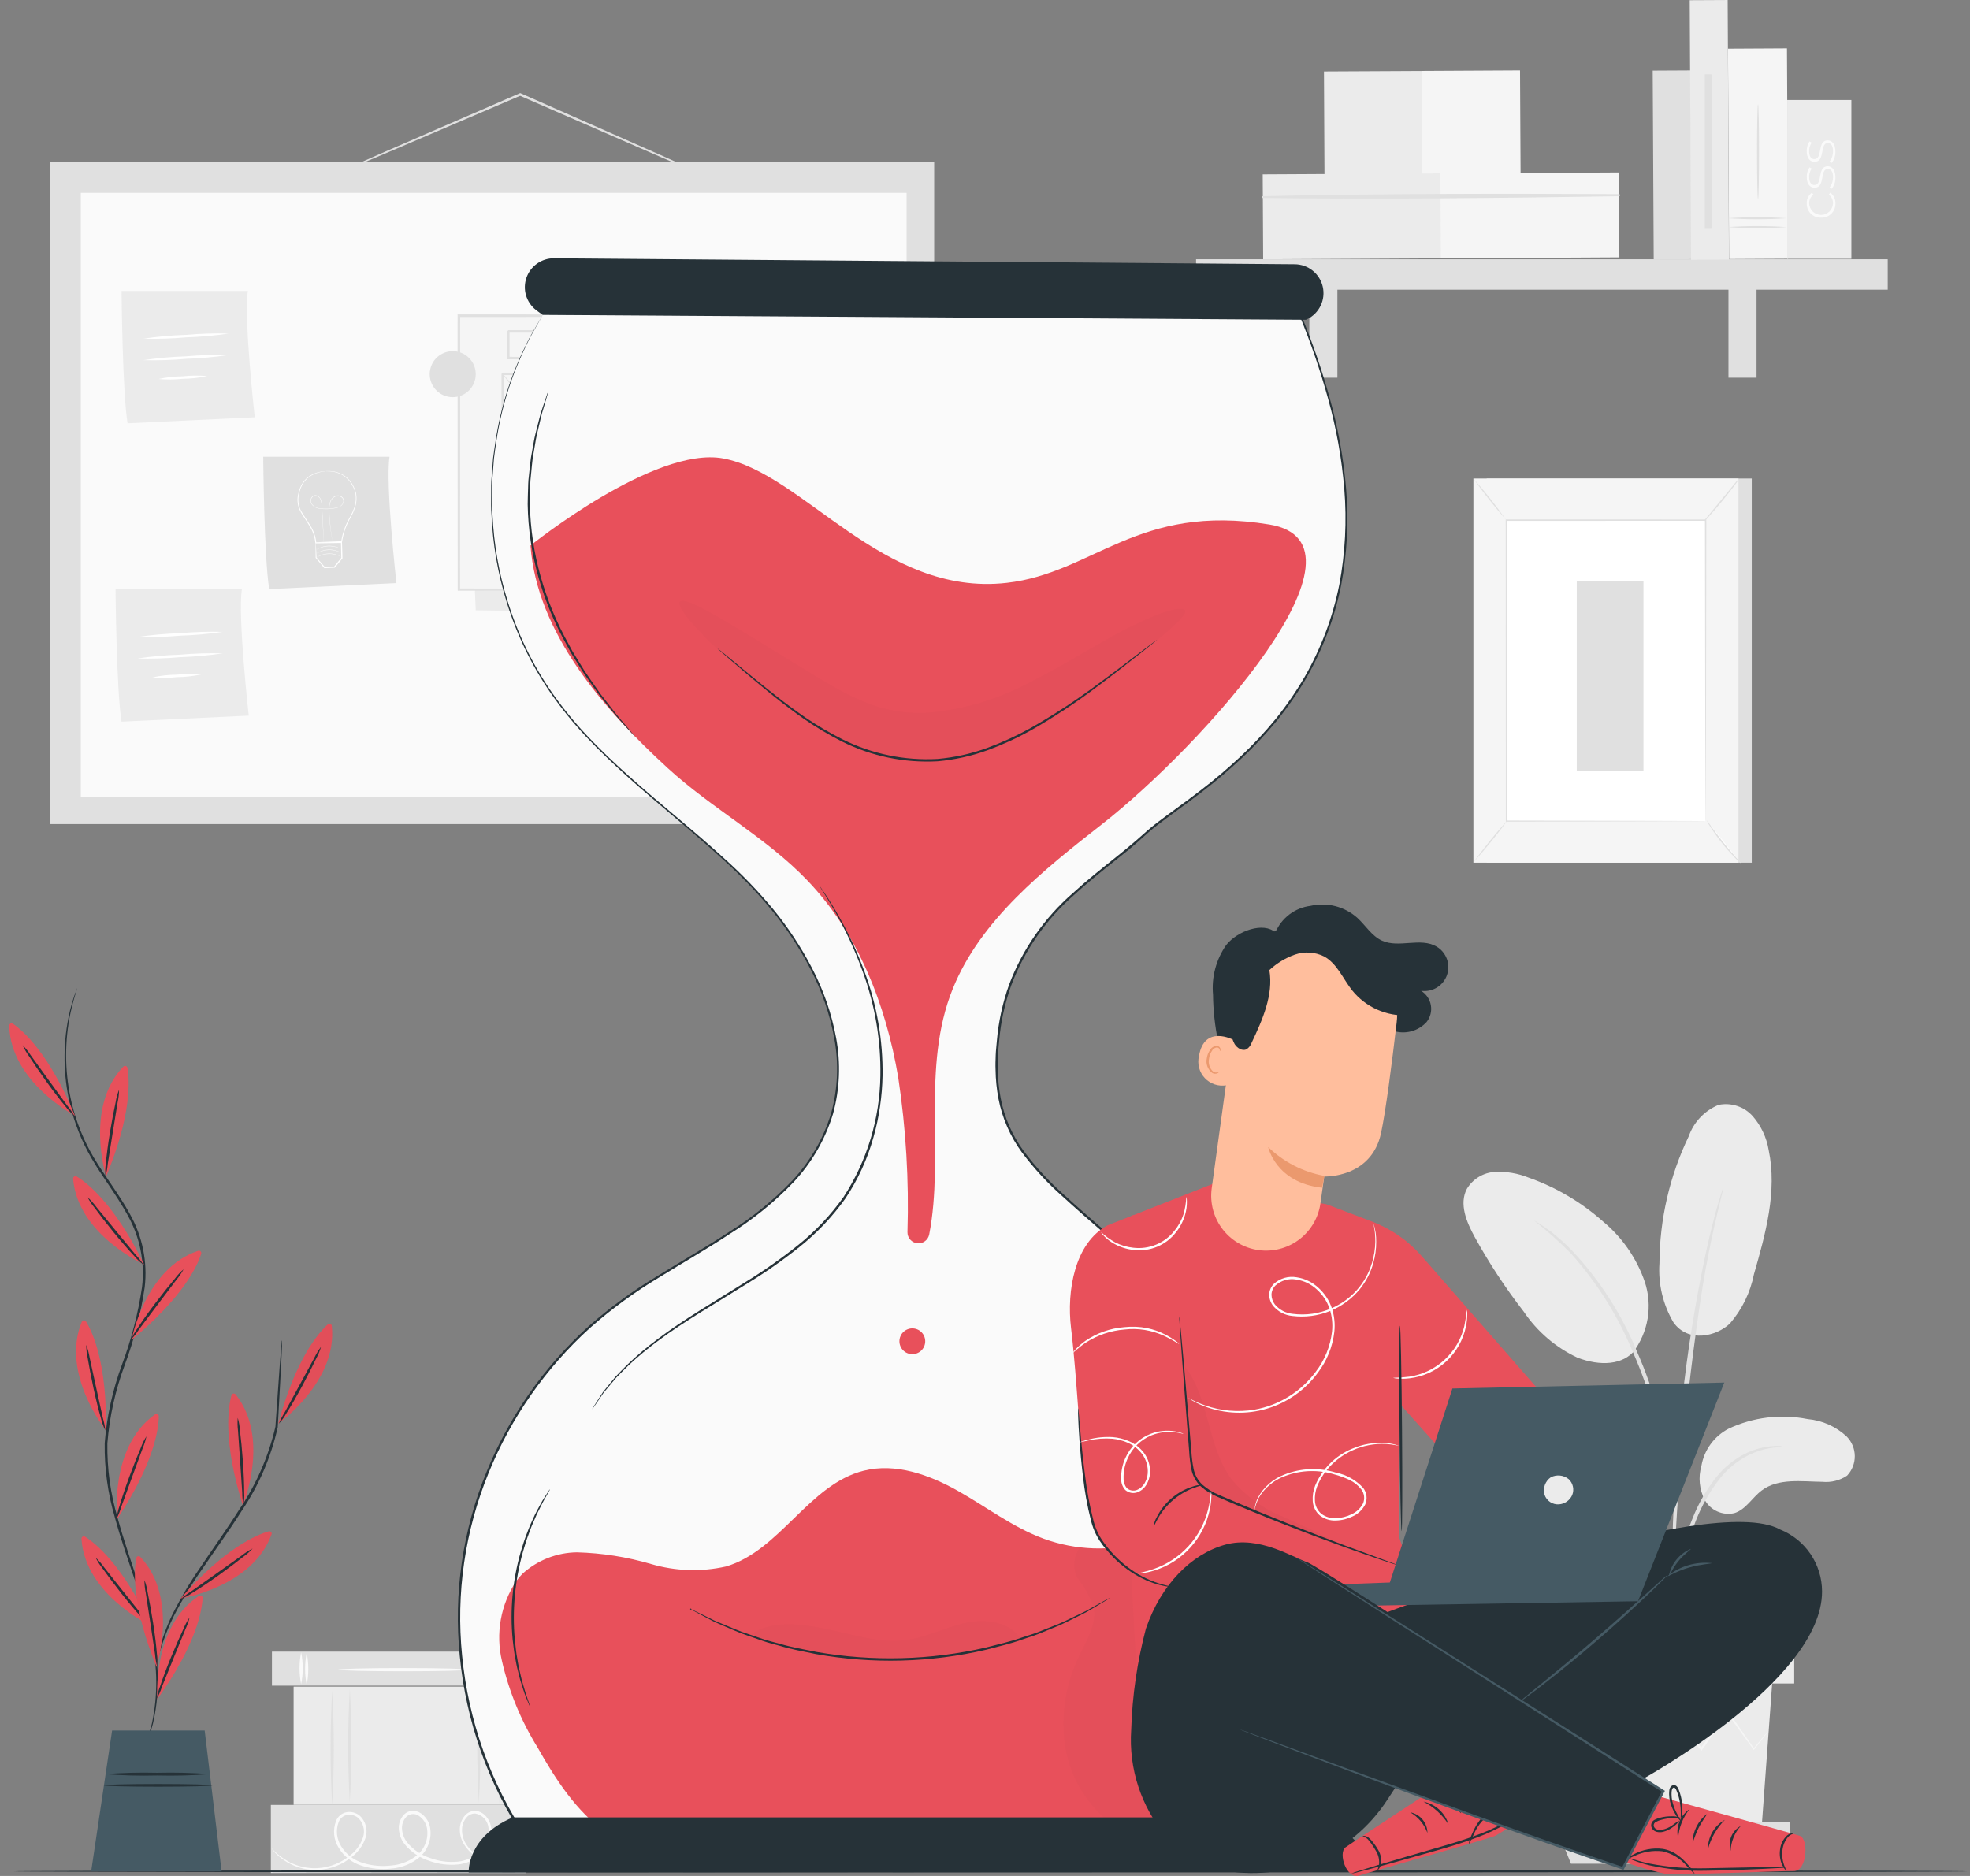 <svg width="168" height="160" viewBox="0 0 168 160" fill="none" xmlns="http://www.w3.org/2000/svg">
<rect x="0" y="0" width="168" height="160" fill="#808080" stroke="none"/>
<path d="M23.192 140.865V143.769H44.932V140.865H23.192Z" fill="#E0E0E0"/>
<path d="M26.154 140.982C26.336 141.88 26.336 142.805 26.154 143.703C25.972 142.805 25.972 141.88 26.154 140.982Z" fill="#FAFAFA"/>
<path d="M25.681 140.926C25.863 141.824 25.863 142.749 25.681 143.647C25.499 142.749 25.499 141.824 25.681 140.926Z" fill="#FAFAFA"/>
<path d="M43.25 140.982C43.432 141.88 43.432 142.805 43.25 143.703C43.068 142.805 43.068 141.88 43.25 140.982Z" fill="#FAFAFA"/>
<path d="M42.778 140.926C42.96 141.824 42.96 142.749 42.778 143.647C42.596 142.749 42.596 141.824 42.778 140.926Z" fill="#FAFAFA"/>
<path d="M39.938 142.405C39.938 142.481 37.448 142.542 34.377 142.542C31.306 142.542 28.815 142.481 28.815 142.405C28.815 142.329 31.305 142.268 34.377 142.268C37.449 142.268 39.938 142.329 39.938 142.405Z" fill="#FAFAFA"/>
<path d="M23.098 153.941V159.75H44.838V153.941H23.098Z" fill="#E0E0E0"/>
<path d="M45.116 158.115C45.08 158.143 45.04 158.166 44.998 158.183C44.918 158.224 44.798 158.283 44.636 158.349C44.164 158.549 43.669 158.691 43.162 158.771C42.349 158.918 41.51 158.799 40.77 158.432C40.313 158.187 39.923 157.833 39.634 157.403C39.298 156.914 39.155 156.317 39.234 155.729C39.285 155.409 39.424 155.11 39.634 154.864C39.745 154.729 39.885 154.622 40.044 154.55C40.203 154.477 40.377 154.443 40.551 154.448C40.73 154.464 40.905 154.516 41.063 154.602C41.222 154.688 41.361 154.806 41.472 154.948C41.71 155.227 41.857 155.573 41.893 155.938C41.923 156.315 41.871 156.694 41.742 157.049C41.612 157.404 41.408 157.728 41.143 157.997C40.593 158.579 39.851 158.942 39.054 159.018C38.233 159.099 37.405 158.997 36.629 158.718C35.799 158.459 35.063 157.964 34.51 157.294C34.225 156.934 34.053 156.498 34.016 156.04C33.993 155.803 34.023 155.563 34.103 155.338C34.183 155.114 34.311 154.909 34.479 154.74C34.662 154.561 34.903 154.454 35.159 154.44C35.41 154.433 35.658 154.503 35.869 154.64C36.278 154.912 36.565 155.332 36.669 155.812C36.76 156.276 36.728 156.756 36.578 157.205C36.428 157.653 36.164 158.055 35.812 158.371C35.122 158.954 34.266 159.304 33.365 159.371C32.511 159.47 31.645 159.385 30.827 159.121C30.024 158.869 29.339 158.337 28.897 157.621C28.678 157.282 28.543 156.897 28.501 156.496C28.459 156.096 28.512 155.691 28.655 155.314C28.728 155.125 28.848 154.957 29.003 154.825C29.158 154.694 29.343 154.604 29.542 154.563C29.734 154.528 29.93 154.534 30.12 154.579C30.309 154.625 30.487 154.71 30.642 154.828C30.913 155.066 31.107 155.379 31.199 155.727C31.292 156.076 31.278 156.444 31.16 156.785C30.948 157.394 30.566 157.929 30.06 158.328C29.223 159.034 28.174 159.442 27.079 159.486C26.412 159.507 25.748 159.388 25.13 159.139C24.511 158.889 23.951 158.514 23.485 158.036C23.393 157.941 23.306 157.841 23.225 157.736C23.194 157.702 23.169 157.665 23.149 157.624C23.607 158.131 24.155 158.549 24.765 158.857C25.481 159.209 26.275 159.374 27.072 159.336C28.127 159.277 29.133 158.872 29.934 158.184C30.404 157.805 30.758 157.3 30.953 156.728C31.055 156.429 31.067 156.107 30.987 155.802C30.906 155.496 30.737 155.221 30.501 155.012C30.372 154.915 30.224 154.846 30.066 154.809C29.909 154.772 29.746 154.767 29.587 154.796C29.426 154.83 29.276 154.905 29.152 155.013C29.027 155.121 28.933 155.258 28.876 155.413C28.75 155.754 28.706 156.121 28.747 156.482C28.789 156.844 28.914 157.19 29.113 157.495C29.527 158.157 30.166 158.648 30.913 158.878C31.695 159.126 32.522 159.205 33.337 159.109C34.18 159.048 34.983 158.722 35.63 158.178C35.946 157.894 36.183 157.533 36.319 157.13C36.455 156.727 36.484 156.296 36.404 155.878C36.316 155.469 36.073 155.111 35.726 154.878C35.569 154.763 35.378 154.707 35.184 154.719C34.991 154.731 34.807 154.809 34.666 154.942C34.527 155.085 34.421 155.256 34.355 155.444C34.289 155.632 34.266 155.833 34.286 156.031C34.319 156.436 34.472 156.823 34.724 157.142C35.244 157.771 35.935 158.235 36.713 158.48C37.452 158.75 38.241 158.852 39.024 158.78C39.764 158.714 40.454 158.382 40.967 157.845C41.211 157.601 41.399 157.309 41.52 156.986C41.641 156.663 41.691 156.319 41.667 155.975C41.653 155.663 41.533 155.365 41.329 155.129C41.124 154.893 40.846 154.733 40.539 154.675C40.395 154.67 40.253 154.698 40.122 154.757C39.991 154.816 39.875 154.904 39.784 155.015C39.596 155.232 39.471 155.495 39.423 155.778C39.345 156.319 39.47 156.87 39.774 157.324C40.043 157.735 40.408 158.075 40.838 158.314C41.546 158.677 42.352 158.805 43.138 158.682C43.639 158.613 44.132 158.49 44.606 158.314C44.943 158.178 45.112 158.106 45.116 158.115Z" fill="#FAFAFA"/>
<path d="M25.039 143.853V153.931H44.837V143.853H25.039Z" fill="#EBEBEB"/>
<path d="M28.329 144.199C28.511 147.448 28.511 150.705 28.329 153.954C28.147 150.705 28.147 147.448 28.329 144.199Z" fill="#E0E0E0"/>
<path d="M29.83 144.072C30.012 147.279 30.012 150.495 29.83 153.702C29.648 150.495 29.648 147.279 29.83 144.072Z" fill="#E0E0E0"/>
<path d="M42.6 143.75C42.783 147.128 42.783 150.514 42.6 153.892C42.418 150.514 42.418 147.128 42.6 143.75Z" fill="#E0E0E0"/>
<path d="M40.836 143.886C41.018 147.177 41.018 150.475 40.836 153.766C40.654 150.475 40.654 147.177 40.836 143.886Z" fill="#E0E0E0"/>
<path d="M147.407 121.854C149.511 120.867 151.876 120.579 154.155 121.034C155.401 121.145 156.574 121.668 157.488 122.522C157.923 122.965 158.169 123.559 158.175 124.179C158.182 124.8 157.948 125.398 157.522 125.85C156.905 126.267 156.163 126.455 155.422 126.383C153.638 126.362 151.659 126.048 150.234 127.121C149.421 127.733 148.88 128.751 147.908 129.052C147.421 129.164 146.912 129.115 146.456 128.912C146 128.709 145.622 128.363 145.38 127.927C144.916 127.033 144.814 125.995 145.094 125.027C145.209 124.356 145.478 123.72 145.879 123.17C146.28 122.62 146.803 122.169 147.407 121.854Z" fill="#EBEBEB"/>
<path d="M142.705 112.777C143.96 114.569 146.399 113.977 147.53 112.877C148.563 111.68 149.267 110.236 149.574 108.685C150.568 105.23 151.574 101.606 150.831 98.085C150.653 97.019 150.185 96.022 149.478 95.204C149.12 94.801 148.662 94.499 148.15 94.329C147.638 94.159 147.091 94.126 146.563 94.234C145.973 94.474 145.441 94.837 145.002 95.299C144.563 95.76 144.227 96.309 144.016 96.91C142.387 100.293 141.533 103.996 141.516 107.751C141.399 109.505 141.812 111.254 142.701 112.77" fill="#EBEBEB"/>
<path d="M139.258 115.348C139.902 114.506 140.331 113.519 140.508 112.474C140.685 111.428 140.604 110.355 140.273 109.348C139.585 107.335 138.354 105.551 136.718 104.192C134.86 102.538 132.698 101.262 130.352 100.436C129.444 100.069 128.468 99.903 127.49 99.949C127.002 99.977 126.528 100.125 126.109 100.378C125.691 100.632 125.341 100.983 125.09 101.403C124.42 102.681 125.062 104.23 125.757 105.495C126.982 107.724 128.38 109.852 129.938 111.862C131.085 113.568 132.675 114.93 134.538 115.801C136.448 116.531 138.432 116.445 139.444 115.121" fill="#EBEBEB"/>
<path d="M142.619 139.815C142.686 139.548 142.724 139.276 142.733 139.001L142.949 136.778C143.06 135.683 143.227 134.595 143.449 133.518C143.741 132.206 144.137 130.919 144.634 129.67C145.121 128.422 145.783 127.25 146.599 126.188C147.263 125.324 148.112 124.618 149.083 124.123C149.742 123.797 150.448 123.577 151.175 123.472C151.449 123.462 151.72 123.422 151.986 123.355C151.712 123.321 151.435 123.316 151.16 123.342C150.405 123.399 149.666 123.592 148.979 123.91C147.956 124.393 147.059 125.106 146.358 125.993C145.507 127.07 144.82 128.267 144.321 129.545C143.816 130.812 143.422 132.121 143.144 133.456C142.933 134.546 142.789 135.648 142.711 136.756C142.64 137.7 142.611 138.464 142.601 138.993C142.577 139.267 142.583 139.542 142.619 139.815Z" fill="#E0E0E0"/>
<path d="M142.774 138.105C142.796 137.98 142.803 137.853 142.796 137.727C142.796 137.443 142.796 137.085 142.796 136.646C142.796 135.708 142.796 134.346 142.844 132.675C142.927 129.323 143.216 125.715 143.773 120.629C144.301 115.846 145.01 110.281 145.757 106.662C145.917 105.839 146.079 105.098 146.231 104.45C146.383 103.802 146.5 103.239 146.619 102.786L146.872 101.736C146.908 101.615 146.931 101.489 146.938 101.363C146.88 101.475 146.836 101.594 146.807 101.717L146.493 102.752C146.354 103.201 146.211 103.758 146.049 104.405C145.887 105.052 145.701 105.79 145.525 106.611C144.599 110.891 143.902 115.217 143.439 119.571C142.88 124.671 142.629 129.309 142.606 132.671C142.586 134.351 142.622 135.711 142.665 136.65C142.692 137.089 142.714 137.45 142.731 137.73C142.73 137.856 142.745 137.982 142.774 138.105Z" fill="#E0E0E0"/>
<path d="M142.795 129.154C142.822 128.778 142.819 128.401 142.787 128.025C142.746 127.299 142.646 126.251 142.441 124.966C142.194 123.463 141.861 121.975 141.446 120.51C140.961 118.707 140.338 116.944 139.583 115.237C138.29 112.088 136.436 109.201 134.11 106.715C133.707 106.288 133.277 105.887 132.823 105.515C132.623 105.348 132.451 105.182 132.273 105.05L131.773 104.706C131.473 104.479 131.155 104.275 130.823 104.097C131.918 104.958 132.958 105.886 133.938 106.876C136.187 109.382 137.991 112.254 139.274 115.367C140.014 117.065 140.64 118.81 141.148 120.591C141.574 122.043 141.927 123.516 142.206 125.003C142.439 126.275 142.574 127.313 142.655 128.032C142.672 128.409 142.719 128.784 142.795 129.154Z" fill="#E0E0E0"/>
<path d="M133.545 143.583L134.445 155.87H150.23L151.13 143.583H133.545Z" fill="#EBEBEB"/>
<path d="M153.008 138.74H132.021V143.583H153.008V138.74Z" fill="#EBEBEB"/>
<path d="M132.021 155.4V156.742H152.661V155.4H132.021Z" fill="#E0E0E0"/>
<path d="M133.974 158.957L133.007 156.594H151.907L150.779 158.957H133.974Z" fill="#E0E0E0"/>
<path d="M150.831 147.599C150.811 147.64 150.787 147.678 150.757 147.712L150.521 148.025L149.602 149.202L149.561 149.255L149.521 149.2L147.262 146.075H147.392L145.168 149.224L145.099 149.324L145.021 149.231L142.383 146.093H142.535L142.39 146.275L140.032 149.232L139.953 149.332L139.88 149.232L137.655 146.083L137.785 146.089L135.044 149.211L134.995 149.267L134.958 149.204L134.1 147.763L133.88 147.379C133.852 147.336 133.83 147.29 133.813 147.242C133.849 147.279 133.88 147.32 133.905 147.364L134.149 147.734L135.049 149.15L134.963 149.143L137.663 145.982L137.731 145.902L137.792 145.988L140.037 149.123H139.886L142.239 146.162L142.384 145.98L142.459 145.886L142.536 145.978L145.166 149.123L145.018 149.129L147.264 145.995L147.33 145.903L147.394 145.995L149.606 149.153H149.525L150.482 148.006L150.738 147.706C150.795 147.629 150.827 147.596 150.831 147.599Z" fill="#F5F5F5"/>
<path d="M151.344 143.502C151.344 143.556 147.389 143.602 142.511 143.602C137.633 143.602 133.677 143.558 133.677 143.502C133.677 143.446 137.631 143.402 142.511 143.402C147.391 143.402 151.344 143.448 151.344 143.502Z" fill="#F5F5F5"/>
<path d="M61.35 15.507C61.319 15.503 61.288 15.494 61.26 15.48L61.004 15.38L60.029 14.975L56.463 13.445L44.721 8.33L44.314 8.152H44.399L32.899 13.072L29.418 14.535L28.469 14.922C28.36 14.971 28.248 15.012 28.133 15.044C28.235 14.982 28.341 14.928 28.452 14.883L29.386 14.459L32.84 12.935L44.319 7.957L44.361 7.938L44.403 7.957L44.81 8.135L56.526 13.307L60.063 14.896L61.022 15.338L61.269 15.458C61.298 15.47 61.325 15.486 61.35 15.507Z" fill="#E0E0E0"/>
<path d="M79.666 13.821H4.256V70.285H79.666V13.821Z" fill="#E0E0E0"/>
<path d="M77.313 16.446H6.892V67.964H77.313V16.446Z" fill="#FAFAFA"/>
<path d="M22.447 38.955C22.447 38.955 22.52 47.603 22.96 50.242L33.807 49.729C33.807 49.729 32.854 41.229 33.22 38.955H22.447Z" fill="#E0E0E0"/>
<path d="M27.79 40.178C27.803 40.176 27.817 40.176 27.83 40.178H27.947C28.097 40.172 28.248 40.18 28.398 40.2C28.637 40.234 28.869 40.303 29.088 40.405C29.378 40.547 29.634 40.75 29.839 40.999C30.089 41.304 30.267 41.661 30.359 42.044C30.443 42.493 30.403 42.956 30.245 43.384C30.166 43.616 30.065 43.84 29.945 44.054C29.817 44.273 29.701 44.499 29.597 44.731C29.38 45.221 29.233 45.739 29.159 46.27V46.306H29.124L28.053 46.323L26.93 46.34H26.89V46.299C26.842 45.769 26.663 45.26 26.369 44.816C26.239 44.594 26.096 44.385 25.963 44.175C25.824 43.975 25.697 43.768 25.582 43.554C25.383 43.144 25.324 42.68 25.412 42.233C25.475 41.847 25.618 41.479 25.831 41.152C26.014 40.889 26.256 40.671 26.537 40.516C26.746 40.4 26.97 40.314 27.203 40.258C27.348 40.222 27.496 40.198 27.646 40.186C27.697 40.186 27.736 40.186 27.763 40.186C27.776 40.184 27.789 40.184 27.802 40.186C27.789 40.189 27.776 40.191 27.763 40.191L27.648 40.203C27.5 40.221 27.354 40.25 27.211 40.288C26.983 40.348 26.764 40.437 26.559 40.554C26.287 40.709 26.053 40.924 25.877 41.183C25.672 41.505 25.536 41.867 25.477 42.244C25.393 42.678 25.453 43.127 25.648 43.523C25.763 43.734 25.89 43.939 26.028 44.136C26.16 44.343 26.305 44.554 26.437 44.777C26.739 45.231 26.923 45.754 26.972 46.298L26.931 46.258L28.055 46.24L29.126 46.223L29.086 46.26C29.161 45.721 29.312 45.194 29.534 44.697C29.639 44.463 29.757 44.236 29.887 44.015C30.007 43.806 30.107 43.586 30.187 43.359C30.343 42.944 30.384 42.495 30.306 42.059C30.218 41.685 30.047 41.335 29.806 41.036C29.608 40.79 29.36 40.589 29.079 40.446C28.865 40.343 28.638 40.271 28.404 40.232C28.256 40.209 28.106 40.197 27.957 40.196H27.84C27.822 40.193 27.805 40.187 27.79 40.178Z" fill="white"/>
<path d="M28.347 46.203C28.347 46.203 28.347 46.191 28.34 46.169L28.324 46.069C28.31 45.979 28.29 45.849 28.265 45.682C28.216 45.346 28.144 44.858 28.095 44.251C28.083 44.099 28.073 43.94 28.067 43.774C28.061 43.608 28.054 43.435 28.067 43.255C28.072 43.068 28.114 42.883 28.189 42.712C28.271 42.528 28.419 42.381 28.603 42.298C28.702 42.258 28.81 42.247 28.914 42.267C29.019 42.287 29.116 42.337 29.193 42.41C29.233 42.449 29.265 42.495 29.287 42.547C29.309 42.599 29.32 42.654 29.32 42.71C29.317 42.823 29.278 42.932 29.209 43.021C29.14 43.111 29.05 43.183 28.948 43.232C28.845 43.281 28.737 43.317 28.626 43.339C28.4 43.386 28.171 43.413 27.941 43.419C27.711 43.428 27.48 43.417 27.252 43.386C27.14 43.369 27.03 43.337 26.926 43.292C26.823 43.246 26.73 43.18 26.653 43.097C26.576 43.016 26.521 42.916 26.495 42.807C26.471 42.699 26.485 42.586 26.534 42.486C26.579 42.387 26.66 42.308 26.761 42.265C26.811 42.246 26.864 42.238 26.917 42.241C26.97 42.243 27.022 42.257 27.07 42.28C27.163 42.325 27.242 42.394 27.3 42.48C27.355 42.562 27.394 42.654 27.415 42.75C27.449 42.932 27.467 43.117 27.47 43.303L27.522 44.297C27.553 44.903 27.577 45.397 27.595 45.735C27.603 45.904 27.609 46.035 27.613 46.126V46.226C27.613 46.249 27.613 46.261 27.613 46.261C27.613 46.261 27.613 46.249 27.613 46.227C27.613 46.205 27.613 46.169 27.606 46.127C27.6 46.036 27.592 45.905 27.582 45.736C27.562 45.395 27.534 44.904 27.499 44.298C27.482 43.998 27.463 43.662 27.443 43.305C27.44 43.121 27.421 42.938 27.387 42.757C27.366 42.664 27.328 42.577 27.276 42.498C27.22 42.418 27.145 42.354 27.057 42.313C27.013 42.292 26.965 42.279 26.916 42.277C26.867 42.275 26.819 42.283 26.773 42.3C26.68 42.339 26.605 42.413 26.564 42.505C26.518 42.598 26.506 42.704 26.528 42.805C26.553 42.908 26.604 43.003 26.678 43.08C26.834 43.236 27.039 43.334 27.259 43.358C27.485 43.389 27.714 43.4 27.942 43.391C28.17 43.385 28.397 43.358 28.62 43.312C28.729 43.292 28.834 43.258 28.935 43.212C29.033 43.166 29.118 43.098 29.184 43.012C29.247 42.928 29.282 42.826 29.284 42.721C29.284 42.67 29.274 42.619 29.254 42.572C29.234 42.525 29.205 42.482 29.168 42.447C29.095 42.378 29.004 42.331 28.906 42.312C28.807 42.293 28.705 42.303 28.612 42.34C28.434 42.42 28.291 42.562 28.212 42.74C28.138 42.907 28.096 43.088 28.091 43.271C28.081 43.449 28.091 43.622 28.091 43.787C28.091 43.952 28.106 44.112 28.117 44.263C28.163 44.869 28.231 45.357 28.276 45.694L28.329 46.082L28.342 46.182C28.346 46.191 28.347 46.203 28.347 46.203Z" fill="white"/>
<path d="M26.918 46.259C26.923 46.264 26.932 46.393 26.946 46.62L26.995 47.559L26.986 47.536L27.716 48.377L27.679 48.361L28.523 48.313L28.487 48.331L28.907 47.817L29.118 47.561L29.107 47.594C29.096 47.099 29.085 46.631 29.075 46.203L29.121 46.247L27.544 46.264H27.088C27.031 46.266 26.974 46.264 26.918 46.258C26.967 46.248 27.017 46.244 27.068 46.244L27.513 46.221L29.119 46.158H29.164V46.204C29.177 46.631 29.191 47.104 29.206 47.594V47.613L29.194 47.628L28.984 47.885L28.562 48.397L28.548 48.414H28.526L27.682 48.455H27.659L27.645 48.438L26.928 47.585L26.92 47.575V47.562C26.916 47.188 26.913 46.867 26.911 46.598C26.906 46.485 26.909 46.372 26.918 46.259Z" fill="white"/>
<path d="M29.097 47.481C29.069 47.472 29.042 47.461 29.017 47.447C28.966 47.424 28.892 47.393 28.798 47.36C28.304 47.189 27.764 47.206 27.282 47.406C27.19 47.444 27.118 47.48 27.069 47.506C27.044 47.521 27.018 47.534 26.991 47.545C27.012 47.526 27.036 47.509 27.062 47.495C27.129 47.453 27.199 47.417 27.272 47.385C27.757 47.169 28.308 47.152 28.806 47.338C28.88 47.366 28.953 47.4 29.023 47.438C29.049 47.449 29.074 47.464 29.097 47.481Z" fill="white"/>
<path d="M29.097 47.143C29.069 47.134 29.042 47.123 29.017 47.109C28.966 47.086 28.892 47.055 28.798 47.022C28.303 46.851 27.764 46.867 27.281 47.068C27.189 47.106 27.117 47.142 27.068 47.168C27.043 47.184 27.017 47.197 26.99 47.207C27.012 47.188 27.035 47.171 27.061 47.157C27.128 47.116 27.198 47.079 27.271 47.047C27.756 46.831 28.307 46.814 28.805 47C28.879 47.028 28.952 47.062 29.022 47.1C29.048 47.111 29.073 47.126 29.097 47.143Z" fill="white"/>
<path d="M29.077 46.822C29.049 46.813 29.022 46.802 28.997 46.788C28.946 46.765 28.872 46.734 28.778 46.701C28.284 46.53 27.744 46.546 27.262 46.747C27.17 46.785 27.098 46.821 27.048 46.847C27.023 46.862 26.997 46.875 26.97 46.886C26.991 46.867 27.015 46.85 27.041 46.836C27.109 46.795 27.179 46.758 27.252 46.726C27.737 46.51 28.288 46.493 28.786 46.679C28.86 46.708 28.933 46.741 29.003 46.779C29.029 46.791 29.054 46.805 29.077 46.822Z" fill="white"/>
<path d="M10.366 24.816C10.366 24.816 10.439 33.465 10.879 36.103L21.726 35.59C21.726 35.59 20.773 27.09 21.139 24.816H10.366Z" fill="#EBEBEB"/>
<path d="M19.505 28.448C18.301 28.627 17.088 28.735 15.872 28.773C14.66 28.881 13.443 28.919 12.226 28.886C13.43 28.707 14.643 28.599 15.859 28.561C17.071 28.453 18.289 28.415 19.505 28.448Z" fill="white"/>
<path d="M19.508 30.28C18.304 30.459 17.091 30.567 15.875 30.605C14.663 30.713 13.445 30.751 12.229 30.718C13.433 30.539 14.646 30.431 15.863 30.393C17.075 30.285 18.292 30.247 19.508 30.28Z" fill="white"/>
<path d="M17.664 32.078C16.985 32.225 16.292 32.302 15.597 32.309C14.906 32.386 14.209 32.392 13.517 32.328C14.196 32.181 14.889 32.103 15.584 32.097C16.275 32.02 16.972 32.014 17.664 32.078Z" fill="white"/>
<path d="M9.853 50.26C9.853 50.26 9.926 58.908 10.366 61.547L21.213 61.034C21.213 61.034 20.26 52.534 20.627 50.26H9.853Z" fill="#EBEBEB"/>
<path d="M18.992 53.892C17.788 54.071 16.575 54.179 15.359 54.217C14.147 54.325 12.929 54.363 11.713 54.33C12.917 54.151 14.13 54.043 15.346 54.005C16.558 53.897 17.775 53.859 18.992 53.892Z" fill="white"/>
<path d="M18.995 55.724C17.791 55.903 16.578 56.011 15.362 56.049C14.15 56.157 12.932 56.195 11.716 56.162C12.919 55.983 14.133 55.875 15.349 55.837C16.561 55.729 17.778 55.691 18.995 55.724Z" fill="white"/>
<path d="M17.151 57.523C16.472 57.67 15.779 57.748 15.084 57.754C14.393 57.831 13.696 57.837 13.004 57.773C13.683 57.626 14.376 57.549 15.071 57.542C15.762 57.465 16.459 57.459 17.151 57.523Z" fill="white"/>
<path d="M39.496 27.109L40.57 52.053L71.709 52.429L70.309 27.439L39.496 27.109Z" fill="#EBEBEB"/>
<path d="M70.067 26.93H39.135V50.287H70.067V26.93Z" fill="#F5F5F5"/>
<path d="M70.067 50.288C70.067 50.288 70.061 50.137 70.057 49.855C70.053 49.573 70.052 49.15 70.047 48.609C70.042 47.509 70.034 45.918 70.025 43.883C70.014 39.81 69.998 33.983 69.979 26.932L70.066 27.019L39.137 27.038L39.244 26.932C39.244 35.332 39.237 43.286 39.234 50.289L39.134 50.189L61.446 50.237L67.792 50.262L69.479 50.274L69.915 50.279C70.015 50.279 70.066 50.285 70.066 50.285C70.066 50.285 70.02 50.285 69.926 50.29L69.5 50.295L67.832 50.307L61.508 50.332L39.133 50.38H39.033V50.28C39.033 43.28 39.026 35.323 39.023 26.923V26.816H39.132L70.061 26.835H70.149V26.922C70.13 33.995 70.115 39.842 70.104 43.928C70.094 45.955 70.087 47.544 70.082 48.635C70.077 49.168 70.074 49.578 70.072 49.865C70.074 50.15 70.067 50.288 70.067 50.288Z" fill="#E0E0E0"/>
<path d="M55.406 31.879H42.867V47.66H55.406V31.879Z" fill="#F5F5F5"/>
<path d="M55.406 47.66C55.402 47.633 55.401 47.607 55.401 47.58L55.396 47.355C55.396 47.147 55.392 46.859 55.384 46.492C55.378 45.73 55.37 44.636 55.359 43.255C55.347 40.477 55.331 36.546 55.312 31.879L55.407 31.979L42.869 31.99C42.844 32.012 43.069 31.79 42.974 31.89V32.977C42.974 33.339 42.974 33.699 42.974 34.057C42.974 34.774 42.974 35.482 42.974 36.183C42.974 37.583 42.974 38.952 42.974 40.278C42.969 42.928 42.965 45.412 42.96 47.667L42.872 47.579L51.95 47.625L54.497 47.648L55.172 47.658C55.326 47.658 55.41 47.668 55.41 47.668C55.337 47.676 55.264 47.679 55.191 47.678L54.533 47.688L52.005 47.711L42.871 47.757H42.783V47.668C42.783 45.413 42.775 42.929 42.77 40.279C42.77 38.953 42.77 37.585 42.77 36.184C42.77 35.483 42.77 34.775 42.77 34.058V31.891C42.675 31.985 42.899 31.758 42.878 31.782L55.416 31.793H55.516V31.888C55.496 36.581 55.48 40.533 55.468 43.326L55.443 46.542C55.438 46.902 55.434 47.184 55.432 47.387C55.432 47.474 55.432 47.544 55.426 47.601C55.421 47.621 55.415 47.641 55.406 47.66Z" fill="#E0E0E0"/>
<path d="M67.378 28.267H43.347V30.541H67.378V28.267Z" fill="#F5F5F5"/>
<path d="M67.377 30.541C67.371 30.489 67.368 30.437 67.369 30.385C67.369 30.274 67.363 30.129 67.359 29.944C67.353 29.544 67.345 28.988 67.335 28.267L67.378 28.31C63.326 28.347 54.088 28.373 43.349 28.373L43.455 28.267V29.423C43.455 29.804 43.455 30.177 43.455 30.54L43.349 30.434L60.382 30.479L65.494 30.51L66.885 30.525L67.25 30.532C67.293 30.532 67.336 30.534 67.379 30.539C67.341 30.545 67.303 30.547 67.265 30.546L66.914 30.553L65.547 30.568L60.459 30.6L43.349 30.645H43.243V29.422C43.243 29.232 43.243 29.039 43.243 28.846V28.266L43.35 28.159C54.089 28.159 63.327 28.185 67.379 28.222H67.423V28.265C67.412 28.996 67.404 29.565 67.398 29.965C67.398 30.146 67.391 30.288 67.388 30.397C67.388 30.445 67.384 30.493 67.377 30.541Z" fill="#E0E0E0"/>
<path d="M67.378 31.879H56.941V41.39H67.378V31.879Z" fill="#F5F5F5"/>
<path d="M67.378 41.39C67.371 41.329 67.367 41.267 67.368 41.206L67.358 40.69C67.353 40.225 67.344 39.573 67.334 38.751C67.323 37.077 67.307 34.715 67.288 31.879L67.378 31.97L56.942 31.986C56.918 32.009 57.142 31.786 57.047 31.881V33.168C57.047 33.594 57.047 34.016 57.047 34.435C57.047 35.272 57.047 36.09 57.047 36.889C57.047 38.489 57.04 39.996 57.038 41.389L56.945 41.296L64.473 41.343L66.609 41.368L67.179 41.379C67.245 41.378 67.312 41.382 67.379 41.39C67.318 41.398 67.257 41.402 67.197 41.4L66.646 41.411L64.531 41.435L56.943 41.482H56.85V41.388C56.85 39.988 56.844 38.48 56.84 36.888C56.84 36.088 56.84 35.27 56.84 34.434C56.84 34.016 56.84 33.594 56.84 33.167V31.88C56.74 31.974 56.969 31.749 56.947 31.772L67.383 31.788H67.474V31.878C67.455 34.738 67.439 37.121 67.427 38.808C67.417 39.622 67.409 40.266 67.403 40.726C67.403 40.933 67.395 41.098 67.393 41.226C67.393 41.281 67.388 41.336 67.378 41.39Z" fill="#E0E0E0"/>
<path d="M67.378 42.881H56.941V47.66H67.378V42.881Z" fill="#F5F5F5"/>
<path d="M67.377 47.66C67.365 47.545 67.36 47.429 67.361 47.314L67.342 46.354C67.332 45.511 67.318 44.33 67.3 42.881L67.377 42.958L56.941 42.987C56.841 43.087 57.07 42.858 57.046 42.881V43.506C57.046 43.714 57.046 43.921 57.046 44.126C57.046 44.537 57.046 44.943 57.046 45.343C57.046 46.143 57.046 46.917 57.046 47.658L56.946 47.558L64.409 47.606L66.584 47.634L67.171 47.647C67.241 47.646 67.312 47.65 67.382 47.659C67.32 47.669 67.257 47.673 67.195 47.671L66.628 47.684L64.476 47.712L56.945 47.76H56.845V47.66C56.845 46.919 56.845 46.144 56.845 45.345C56.845 44.945 56.845 44.539 56.845 44.128V42.883L56.952 42.776L67.388 42.805H67.466V42.882C67.449 44.35 67.435 45.547 67.425 46.402C67.417 46.795 67.41 47.108 67.406 47.345C67.404 47.45 67.394 47.556 67.377 47.66Z" fill="#E0E0E0"/>
<path d="M55.096 31.906C51.215 37.268 46.749 42.298 42.867 47.66L55.096 31.906Z" fill="white"/>
<path d="M42.867 47.66C42.892 47.597 42.925 47.538 42.967 47.484L43.294 47.004C43.581 46.588 44.01 45.997 44.55 45.273C45.627 43.824 47.169 41.863 48.896 39.718C50.623 37.573 52.182 35.628 53.289 34.204L54.597 32.515L54.957 32.059C55.041 31.959 55.088 31.904 55.094 31.908C55.068 31.971 55.035 32.03 54.994 32.084L54.667 32.564C54.38 32.98 53.951 33.571 53.412 34.295C52.335 35.745 50.793 37.706 49.066 39.851C47.339 41.996 45.78 43.94 44.674 45.364L43.366 47.053L43.007 47.509C42.967 47.566 42.92 47.616 42.867 47.66Z" fill="#E0E0E0"/>
<path d="M55.405 47.66C55.359 47.696 52.515 44.193 49.053 39.836C45.591 35.479 42.82 31.916 42.866 31.879C42.912 31.842 45.756 35.345 49.219 39.704C52.682 44.063 55.451 47.623 55.405 47.66Z" fill="#E0E0E0"/>
<path d="M40.57 31.912C40.57 32.3 40.455 32.679 40.239 33.002C40.023 33.325 39.717 33.576 39.359 33.725C39 33.873 38.606 33.912 38.225 33.836C37.844 33.761 37.495 33.574 37.22 33.299C36.946 33.025 36.759 32.675 36.684 32.295C36.608 31.914 36.647 31.52 36.795 31.161C36.944 30.803 37.195 30.496 37.518 30.281C37.84 30.065 38.22 29.95 38.608 29.95C39.128 29.95 39.627 30.157 39.995 30.525C40.363 30.893 40.57 31.392 40.57 31.912Z" fill="#E0E0E0"/>
<path d="M72.653 27.151C72.653 27.539 72.538 27.918 72.322 28.241C72.106 28.564 71.8 28.815 71.442 28.964C71.083 29.112 70.689 29.151 70.308 29.075C69.927 29 69.578 28.813 69.303 28.538C69.029 28.264 68.842 27.914 68.766 27.534C68.691 27.153 68.73 26.759 68.878 26.4C69.027 26.042 69.278 25.735 69.601 25.52C69.923 25.304 70.303 25.189 70.691 25.189C70.948 25.189 71.204 25.239 71.442 25.338C71.68 25.437 71.896 25.581 72.078 25.763C72.261 25.946 72.405 26.162 72.504 26.4C72.602 26.638 72.653 26.893 72.653 27.151Z" fill="#E0E0E0"/>
<path d="M149.389 40.813H126.783V73.579H149.389V40.813Z" fill="#E0E0E0"/>
<path d="M148.256 40.813H125.65V73.579H148.256V40.813Z" fill="#F5F5F5"/>
<path d="M145.448 44.362H128.459V70.03H145.448V44.362Z" fill="white"/>
<path d="M145.447 70.031C145.447 70.031 145.447 69.988 145.447 69.906C145.447 69.824 145.447 69.7 145.447 69.542C145.447 69.22 145.447 68.747 145.44 68.134C145.44 66.904 145.431 65.111 145.425 62.847C145.418 58.321 145.409 51.911 145.397 44.363L145.453 44.419L128.466 44.424L128.527 44.363C128.527 54.046 128.518 62.974 128.515 70.031L128.466 69.982L140.832 70.008L144.248 70.02L145.148 70.026C145.348 70.026 145.458 70.031 145.458 70.031C145.458 70.031 145.358 70.031 145.158 70.036L144.271 70.041L140.866 70.053L128.466 70.079H128.417V70.03C128.417 62.973 128.409 54.045 128.405 44.362V44.301H128.468L145.455 44.306H145.512V44.362C145.5 51.925 145.491 58.347 145.484 62.883C145.477 65.142 145.472 66.93 145.469 68.158C145.469 68.766 145.464 69.235 145.462 69.558C145.462 69.714 145.462 69.833 145.462 69.916C145.462 69.999 145.447 70.031 145.447 70.031Z" fill="#E0E0E0"/>
<path d="M148.319 40.813C148.204 41.02 148.07 41.215 147.919 41.398C147.656 41.749 147.284 42.227 146.858 42.743C146.432 43.259 146.035 43.717 145.741 44.043C145.59 44.227 145.423 44.397 145.241 44.55C145.369 44.35 145.514 44.162 145.673 43.986L146.761 42.665L147.848 41.344C147.99 41.154 148.147 40.976 148.319 40.813Z" fill="#E0E0E0"/>
<path d="M145.534 69.947C146.379 71.29 147.373 72.533 148.497 73.653L145.534 69.947Z" fill="white"/>
<path d="M148.497 73.653C148.309 73.515 148.136 73.357 147.98 73.183C147.193 72.38 146.489 71.5 145.88 70.555C145.745 70.365 145.629 70.162 145.536 69.948C145.688 70.124 145.828 70.311 145.953 70.507C146.202 70.856 146.553 71.335 146.961 71.846C147.369 72.357 147.761 72.804 148.046 73.124C148.209 73.289 148.36 73.466 148.497 73.653Z" fill="#E0E0E0"/>
<path d="M125.647 73.553L128.608 69.899L125.647 73.553Z" fill="white"/>
<path d="M128.608 69.899C127.685 71.168 126.697 72.387 125.647 73.553C126.57 72.284 127.558 71.065 128.608 69.899Z" fill="#E0E0E0"/>
<path d="M125.65 40.813C126.64 41.932 127.567 43.104 128.428 44.325C127.438 43.206 126.511 42.033 125.65 40.813Z" fill="#E0E0E0"/>
<path d="M140.154 49.574H134.466V65.725H140.154V49.574Z" fill="#E0E0E0"/>
<path d="M144.177 6.004L140.941 6.021L141.027 22.123L144.263 22.105L144.177 6.004Z" fill="#E0E0E0"/>
<path d="M121.287 6.05L112.907 6.092L112.951 14.981L121.331 14.939L121.287 6.05Z" fill="#EBEBEB"/>
<path d="M129.627 6.002L121.247 6.047L121.294 14.936L129.674 14.891L129.627 6.002Z" fill="#F5F5F5"/>
<path d="M122.908 14.787L107.683 14.869L107.722 22.113L122.946 22.031L122.908 14.787Z" fill="#EBEBEB"/>
<path d="M138.06 14.706L122.836 14.788L122.875 22.032L138.099 21.95L138.06 14.706Z" fill="#F5F5F5"/>
<path d="M107.69 16.883C117.804 16.998 127.954 16.895 138.067 16.733C138.09 16.733 138.113 16.724 138.13 16.707C138.146 16.69 138.156 16.668 138.156 16.644C138.156 16.62 138.146 16.598 138.13 16.581C138.113 16.564 138.09 16.555 138.067 16.555C127.952 16.502 117.802 16.508 107.69 16.731C107.669 16.731 107.65 16.739 107.636 16.753C107.621 16.768 107.613 16.787 107.613 16.808C107.613 16.828 107.621 16.847 107.636 16.862C107.65 16.876 107.669 16.884 107.69 16.884V16.883Z" fill="#E0E0E0"/>
<path d="M160.985 22.113H102V24.708H160.985V22.113Z" fill="#E0E0E0"/>
<path d="M114.052 23.361H111.657V32.216H114.052V23.361Z" fill="#E0E0E0"/>
<path d="M149.797 23.361H147.402V32.216H149.797V23.361Z" fill="#E0E0E0"/>
<path d="M147.335 0.001L144.099 0.017L144.209 22.163L147.445 22.147L147.335 0.001Z" fill="#EBEBEB"/>
<path d="M152.391 4.122L147.363 4.149L147.459 22.096L152.487 22.069L152.391 4.122Z" fill="#F5F5F5"/>
<path d="M152.361 19.368C150.687 19.484 149.007 19.484 147.333 19.368C149.007 19.252 150.687 19.252 152.361 19.368Z" fill="#E0E0E0"/>
<path d="M152.361 18.614C150.687 18.73 149.007 18.73 147.333 18.614C149.007 18.498 150.687 18.498 152.361 18.614Z" fill="#E0E0E0"/>
<path d="M149.924 16.97C149.876 16.97 149.837 15.159 149.837 12.926C149.837 10.693 149.876 8.882 149.924 8.882C149.972 8.882 150.011 10.692 150.011 12.926C150.011 15.16 149.975 16.97 149.924 16.97Z" fill="#E0E0E0"/>
<path d="M157.884 8.529H152.411V22.075H157.884V8.529Z" fill="#EBEBEB"/>
<path d="M155.302 18.562C155.14 18.569 154.978 18.542 154.827 18.483C154.676 18.425 154.538 18.335 154.423 18.221C154.308 18.106 154.219 17.97 154.159 17.819C154.1 17.668 154.072 17.506 154.079 17.344C154.07 17.167 154.106 16.99 154.183 16.83C154.261 16.671 154.377 16.533 154.522 16.43L154.646 16.601C154.53 16.686 154.436 16.798 154.373 16.928C154.31 17.057 154.28 17.2 154.286 17.344C154.294 17.608 154.405 17.858 154.594 18.042C154.784 18.225 155.037 18.328 155.301 18.328C155.565 18.328 155.819 18.225 156.008 18.042C156.198 17.858 156.308 17.608 156.317 17.344C156.322 17.2 156.292 17.057 156.229 16.928C156.166 16.798 156.073 16.686 155.957 16.601L156.082 16.43C156.226 16.534 156.341 16.671 156.419 16.831C156.496 16.991 156.532 17.167 156.525 17.344C156.53 17.506 156.503 17.667 156.443 17.818C156.384 17.969 156.294 18.105 156.179 18.22C156.064 18.334 155.927 18.424 155.776 18.483C155.625 18.541 155.464 18.568 155.302 18.562Z" fill="#FAFAFA"/>
<path d="M156.216 16.094L156.031 15.988C156.222 15.739 156.325 15.434 156.322 15.12C156.322 14.612 156.142 14.41 155.869 14.41C155.169 14.41 155.684 16.01 154.738 16.01C154.373 16.01 154.078 15.71 154.078 15.096C154.073 14.803 154.154 14.516 154.313 14.27L154.498 14.376C154.352 14.589 154.276 14.842 154.281 15.1C154.281 15.571 154.475 15.779 154.733 15.779C155.458 15.779 154.945 14.179 155.864 14.179C156.257 14.179 156.524 14.516 156.524 15.13C156.535 15.477 156.426 15.818 156.216 16.094Z" fill="#FAFAFA"/>
<path d="M156.216 13.888L156.029 13.781C156.22 13.532 156.323 13.227 156.32 12.913C156.32 12.406 156.14 12.202 155.867 12.202C155.167 12.202 155.682 13.802 154.736 13.802C154.371 13.802 154.076 13.502 154.076 12.888C154.071 12.595 154.152 12.308 154.311 12.062L154.496 12.168C154.35 12.381 154.274 12.635 154.279 12.893C154.279 13.363 154.473 13.571 154.731 13.571C155.456 13.571 154.943 11.971 155.862 11.971C156.255 11.971 156.522 12.308 156.522 12.922C156.534 13.27 156.426 13.611 156.216 13.888Z" fill="#FAFAFA"/>
<path d="M145.957 6.339H145.382V19.513H145.957V6.339Z" fill="#E0E0E0"/>
<path d="M167.77 159.603C167.77 159.659 130.47 159.703 84.477 159.703C38.465 159.703 1.177 159.658 1.177 159.603C1.177 159.548 38.465 159.503 84.477 159.503C130.474 159.503 167.77 159.543 167.77 159.603Z" fill="#263238"/>
<path d="M46.282 26.857C43.256 31.8 41.736 37.519 41.91 43.312C42.085 49.105 43.944 54.722 47.262 59.475C51.775 65.713 58.546 69.894 63.922 75.406C69.298 80.918 73.381 89.04 70.544 96.198C67.656 103.485 59.196 106.449 52.861 111.065C45.875 116.155 41.132 123.754 39.629 132.266C38.126 140.778 39.979 149.541 44.799 156.716H110.605C110.605 156.716 122.165 134.685 107.305 117.896C92.445 101.107 84.457 100.832 85.008 89.819C85.559 78.806 93.265 75.232 97.669 71.103C102.073 66.974 123.541 57.341 110.88 26.853L46.282 26.857Z" fill="#FAFAFA"/>
<path d="M46.282 26.857C46.282 26.857 46.664 26.851 47.415 26.848L50.751 26.839L63.592 26.821L110.879 26.786H110.928L110.945 26.83C111.908 29.153 112.727 31.533 113.397 33.956C114.108 36.487 114.577 39.08 114.797 41.699C115.023 44.43 114.883 47.179 114.38 49.873C113.826 52.665 112.821 55.349 111.406 57.819C110.672 59.08 109.843 60.283 108.927 61.419C107.989 62.566 106.976 63.649 105.895 64.662C104.798 65.69 103.649 66.662 102.454 67.575C101.254 68.501 100.007 69.375 98.786 70.302C98.175 70.763 97.617 71.28 97.034 71.802C96.451 72.324 95.846 72.802 95.234 73.286C94.018 74.259 92.79 75.231 91.634 76.296C89.218 78.391 87.362 81.055 86.234 84.048C85.688 85.577 85.342 87.17 85.205 88.787C85.172 89.194 85.118 89.6 85.105 90.009C85.092 90.418 85.074 90.828 85.093 91.237C85.103 92.059 85.186 92.878 85.34 93.685C85.655 95.316 86.33 96.856 87.315 98.193C88.325 99.538 89.469 100.778 90.728 101.893C93.228 104.177 95.876 106.358 98.415 108.712C100.954 111.066 103.443 113.525 105.829 116.123C107.049 117.41 108.192 118.769 109.251 120.192C110.313 121.635 111.237 123.176 112.01 124.792C113.575 128.071 114.535 131.606 114.844 135.227C115.16 138.895 114.944 142.59 114.203 146.197C113.844 148.018 113.372 149.816 112.791 151.579C112.22 153.36 111.521 155.098 110.702 156.779L110.675 156.833H108.908H44.796H44.745L44.717 156.79C41.628 152.137 39.736 146.792 39.208 141.232C38.672 135.898 39.454 130.514 41.485 125.553C43.416 120.811 46.39 116.565 50.185 113.128C52.026 111.503 54.014 110.052 56.124 108.796C58.178 107.521 60.25 106.341 62.209 105.051C64.168 103.826 65.967 102.362 67.565 100.693C69.095 99.057 70.23 97.091 70.88 94.947C71.452 92.857 71.541 90.664 71.141 88.534C70.762 86.477 70.077 84.488 69.107 82.634C68.182 80.846 67.072 79.16 65.795 77.603C64.562 76.114 63.222 74.716 61.787 73.421C59.001 70.856 56.151 68.614 53.587 66.309C52.302 65.159 51.087 63.998 49.963 62.809C48.874 61.65 47.872 60.414 46.963 59.109C45.314 56.718 44.044 54.087 43.198 51.309C42.454 48.911 42.023 46.427 41.916 43.918C41.862 43.343 41.884 42.78 41.884 42.229C41.884 41.678 41.875 41.141 41.931 40.619C41.972 40.096 42.011 39.587 42.049 39.091C42.108 38.598 42.19 38.12 42.256 37.654C42.681 34.804 43.552 32.038 44.837 29.459C45.014 29.065 45.215 28.682 45.437 28.311L45.909 27.506C46.162 27.075 46.293 26.86 46.293 26.86L45.92 27.519L45.457 28.326C45.24 28.697 45.044 29.081 44.871 29.474C43.601 32.055 42.742 34.818 42.324 37.664C42.259 38.129 42.179 38.606 42.124 39.098C42.087 39.593 42.049 40.102 42.01 40.623C41.954 41.144 41.972 41.68 41.966 42.229C41.96 42.778 41.946 43.34 42.002 43.913C42.114 46.414 42.548 48.891 43.294 51.281C44.141 54.049 45.411 56.67 47.057 59.051C47.966 60.352 48.969 61.584 50.057 62.738C51.176 63.926 52.393 65.083 53.678 66.229C56.244 68.529 59.097 70.767 61.89 73.329C63.331 74.627 64.677 76.028 65.916 77.521C67.2 79.084 68.317 80.778 69.249 82.574C70.227 84.439 70.919 86.44 71.302 88.51C71.708 90.662 71.619 92.879 71.042 94.992C70.386 97.159 69.241 99.147 67.696 100.803C66.091 102.483 64.282 103.957 62.313 105.19C60.349 106.49 58.276 107.667 56.226 108.942C54.126 110.194 52.146 111.64 50.314 113.259C46.541 116.68 43.586 120.906 41.667 125.624C39.65 130.559 38.874 135.913 39.409 141.217C39.94 146.737 41.824 152.042 44.893 156.661L44.813 156.619H108.925H110.608L110.519 156.673C111.333 155.002 112.027 153.276 112.596 151.506C113.175 149.751 113.644 147.961 114.002 146.148C114.739 142.56 114.955 138.884 114.641 135.235C114.334 131.638 113.381 128.126 111.827 124.867C111.059 123.262 110.142 121.732 109.087 120.298C108.033 118.881 106.895 117.527 105.679 116.245C103.297 113.651 100.83 111.184 98.279 108.845C95.744 106.493 93.099 104.315 90.594 102.024C89.326 100.901 88.174 99.653 87.156 98.299C86.156 96.939 85.471 95.374 85.15 93.717C84.995 92.899 84.911 92.069 84.901 91.236C84.882 90.821 84.901 90.408 84.913 89.995C84.925 89.582 84.983 89.173 85.013 88.763C85.153 87.13 85.503 85.523 86.054 83.98C87.195 80.96 89.07 78.272 91.511 76.158C92.677 75.088 93.911 74.113 95.125 73.142C95.733 72.657 96.334 72.168 96.916 71.663C97.498 71.158 98.062 70.624 98.678 70.163C99.905 69.235 101.152 68.363 102.347 67.438C103.538 66.53 104.683 65.562 105.776 64.538C106.852 63.531 107.86 62.453 108.794 61.313C109.705 60.183 110.529 58.986 111.259 57.732C112.667 55.279 113.667 52.613 114.22 49.839C114.722 47.16 114.864 44.425 114.641 41.708C114.424 39.098 113.96 36.514 113.254 33.992C112.587 31.574 111.773 29.2 110.814 26.882L110.88 26.926L63.621 26.891L50.77 26.872L47.426 26.863C46.671 26.863 46.282 26.857 46.282 26.857Z" fill="#263238"/>
<path d="M108.253 44.734C117.945 46.327 102.664 63.493 94.013 70.266C89.004 74.188 83.626 78.442 81.247 84.342C78.547 91.036 80.547 98.56 79.241 105.294C79.194 105.522 79.064 105.725 78.876 105.863C78.688 106 78.455 106.062 78.224 106.037C77.992 106.012 77.778 105.902 77.623 105.727C77.469 105.553 77.385 105.327 77.388 105.094C77.525 100.683 77.262 96.269 76.602 91.905C75.563 85.733 73.191 79.628 68.865 75.105C65.334 71.413 60.704 68.96 56.938 65.505C51.438 60.466 45.791 53.966 45.238 46.528C45.238 46.528 55.796 38.028 61.657 39.097C68.506 40.352 75.248 50.92 85.857 49.71C93.271 48.87 97.01 42.886 108.253 44.734Z" fill="#E8505B"/>
<path d="M109.113 136.613C108.868 134.189 108.222 131.446 106.071 130.303C104.712 129.69 103.173 129.604 101.754 130.063C100.327 130.439 98.986 131.087 97.571 131.507C94.762 132.333 91.763 132.238 89.012 131.236C86.382 130.27 84.125 128.524 81.684 127.151C79.243 125.778 76.384 124.751 73.665 125.432C68.977 126.599 66.538 132.242 61.903 133.605C59.798 134.075 57.607 134.004 55.537 133.396C53.475 132.79 51.343 132.454 49.195 132.396C47.492 132.418 45.854 133.058 44.586 134.196L44.598 134.18C44.586 134.192 44.576 134.205 44.564 134.217C44.37 134.409 44.192 134.618 44.033 134.84C43.371 135.834 42.92 136.953 42.709 138.129C42.499 139.305 42.532 140.511 42.808 141.673C43.41 144.276 44.434 146.763 45.841 149.035C47.388 151.768 49.141 154.49 51.704 156.312C54.859 158.56 58.828 157.012 62.691 157.312C71.903 158.183 81.168 158.35 90.405 157.812C95.165 157.443 99.626 157.959 103.405 155.039C106.023 152.891 107.858 149.938 108.624 146.639C109.374 143.352 109.539 139.958 109.113 136.613Z" fill="#E8505B"/>
<g opacity="0.24">
<g opacity="0.24">
<path opacity="0.24" d="M92.11 131.97C91.832 132.34 91.662 132.781 91.62 133.243C91.579 133.705 91.667 134.169 91.875 134.583C92.457 135.309 92.918 136.125 93.241 136.998C93.575 138.421 92.719 139.812 92.079 141.126C90.901 143.481 90.456 146.135 90.802 148.745C91.168 151.364 92.52 153.744 94.583 155.398C95.008 155.791 95.521 156.078 96.078 156.236C96.635 156.394 97.222 156.418 97.79 156.306C98.297 156.103 98.741 155.769 99.077 155.34C99.414 154.91 99.63 154.399 99.706 153.858C99.844 152.777 99.81 151.681 99.606 150.61C98.977 145.59 99.105 140.503 99.987 135.521C100.119 135.12 100.166 134.696 100.125 134.276C100.083 133.856 99.955 133.449 99.748 133.081C99.371 132.691 98.891 132.416 98.363 132.291C96.355 131.623 94.187 132.366 92.108 131.971" fill="black"/>
</g>
</g>
<path d="M39.968 159.704C39.968 159.704 39.787 156.684 43.726 155.004H112.941C112.941 155.004 116.55 156.83 116.994 159.643L39.968 159.704Z" fill="#263238"/>
<path d="M111.475 27.224L111.365 27.275L46.281 26.856C46.281 26.856 46.05 26.708 45.704 26.437C45.299 26.119 45.003 25.683 44.858 25.189C44.714 24.695 44.727 24.167 44.897 23.681C45.067 23.195 45.384 22.774 45.805 22.478C46.226 22.181 46.729 22.023 47.244 22.027L110.412 22.537C110.969 22.54 111.509 22.731 111.944 23.08C112.378 23.429 112.682 23.915 112.805 24.458C112.928 25.002 112.864 25.571 112.622 26.073C112.381 26.575 111.977 26.981 111.475 27.224Z" fill="#263238"/>
<g opacity="0.24">
<g opacity="0.24">
<path opacity="0.24" d="M101.059 52.052C101.19 52.303 100.701 52.846 99.769 53.674C98.837 54.502 97.469 55.64 95.729 57.04C93.665 58.745 91.473 60.289 89.174 61.661C87.742 62.488 86.235 63.179 84.674 63.725C83.829 64.018 82.966 64.256 82.09 64.439C81.171 64.637 80.237 64.758 79.298 64.802C77.396 64.907 75.491 64.647 73.687 64.035C72.094 63.46 70.579 62.687 69.178 61.735C67.878 60.875 66.762 60.026 65.708 59.213C64.654 58.4 63.701 57.613 62.846 56.874C59.427 53.912 57.629 51.734 57.976 51.313C58.334 50.876 60.754 52.261 64.526 54.579L67.607 56.471C68.712 57.144 69.901 57.887 71.114 58.571C72.316 59.278 73.59 59.854 74.914 60.289C76.27 60.696 77.686 60.863 79.099 60.782C82.008 60.539 84.84 59.723 87.433 58.382C89.933 57.156 92.178 55.769 94.133 54.675C95.68 53.762 97.297 52.973 98.969 52.317C100.189 51.89 100.933 51.811 101.059 52.052Z" fill="black"/>
</g>
</g>
<path d="M77.437 113.36C77.71 113.264 78.01 113.28 78.271 113.403C78.533 113.526 78.735 113.748 78.835 114.019C78.934 114.291 78.923 114.591 78.803 114.854C78.683 115.117 78.464 115.322 78.194 115.425C77.924 115.529 77.624 115.521 77.359 115.405C77.095 115.289 76.886 115.073 76.78 114.804C76.673 114.535 76.676 114.235 76.789 113.969C76.902 113.703 77.115 113.491 77.382 113.381" fill="#E8505B"/>
<path d="M54.157 62.822C54.074 62.751 53.997 62.674 53.927 62.59L53.297 61.899C53.031 61.592 52.68 61.238 52.322 60.785L51.093 59.256C50.673 58.662 50.193 58.023 49.718 57.315L49.013 56.192C48.894 55.998 48.764 55.806 48.649 55.602L48.31 54.975C47.281 53.154 46.475 51.216 45.91 49.202C45.341 47.188 45.035 45.109 45 43.016C45 42.535 45.025 42.065 45.036 41.609C45.046 41.381 45.043 41.156 45.065 40.936L45.135 40.287C45.184 39.862 45.218 39.449 45.275 39.056L45.475 37.932C45.585 37.212 45.775 36.58 45.912 36.019C45.986 35.74 46.044 35.477 46.118 35.241L46.328 34.598L46.628 33.711C46.659 33.608 46.698 33.508 46.745 33.411C46.728 33.519 46.702 33.625 46.667 33.729L46.406 34.629L46.213 35.275C46.145 35.512 46.093 35.775 46.024 36.055C45.899 36.617 45.719 37.248 45.618 37.966L45.428 39.086C45.375 39.478 45.346 39.886 45.301 40.311L45.237 40.957C45.216 41.176 45.222 41.4 45.213 41.626C45.206 42.079 45.182 42.545 45.186 43.026C45.232 45.101 45.54 47.162 46.104 49.16C46.665 51.159 47.459 53.085 48.471 54.898L48.805 55.523C48.919 55.723 49.046 55.923 49.163 56.112L49.856 57.235C50.327 57.944 50.795 58.586 51.206 59.183L52.406 60.726C52.755 61.185 53.096 61.546 53.353 61.86L53.953 62.576C54.027 62.653 54.096 62.735 54.157 62.822Z" fill="#263238"/>
<path d="M50.494 120.188C50.514 120.143 50.538 120.101 50.566 120.061L50.796 119.698L51.176 119.111L51.42 118.737C51.515 118.609 51.626 118.481 51.739 118.337L52.497 117.411C52.797 117.091 53.135 116.759 53.497 116.394C54.332 115.594 55.217 114.849 56.148 114.163C58.198 112.609 60.842 111.063 63.708 109.263C65.214 108.334 66.662 107.314 68.043 106.209C69.525 105.026 70.834 103.643 71.933 102.098C73.941 99.012 75.032 95.419 75.078 91.738C75.127 88.739 74.625 85.756 73.598 82.938C72.916 81.035 72.06 79.199 71.04 77.453C70.682 76.833 70.389 76.36 70.186 76.042L69.959 75.678C69.931 75.638 69.907 75.595 69.887 75.55C69.92 75.586 69.95 75.625 69.976 75.667L70.22 76.02C70.434 76.331 70.738 76.798 71.107 77.414C72.157 79.151 73.036 80.985 73.732 82.891C74.785 85.722 75.304 88.725 75.263 91.745C75.248 92.615 75.177 93.484 75.05 94.345C74.926 95.246 74.737 96.138 74.485 97.012C73.969 98.86 73.164 100.615 72.099 102.212C70.989 103.773 69.666 105.17 68.167 106.363C66.778 107.471 65.321 108.493 63.806 109.421C60.929 111.221 58.284 112.745 56.232 114.277C55.301 114.954 54.413 115.689 53.574 116.477C53.216 116.836 52.874 117.162 52.574 117.477L51.807 118.387C51.693 118.524 51.58 118.65 51.482 118.776L51.232 119.143L50.837 119.718L50.591 120.07C50.562 120.112 50.53 120.152 50.494 120.188Z" fill="#263238"/>
<path d="M46.902 127.011C46.882 127.074 46.853 127.134 46.817 127.19L46.542 127.681C46.418 127.891 46.27 128.151 46.121 128.464C45.972 128.777 45.776 129.12 45.614 129.526L45.342 130.154C45.249 130.373 45.173 130.609 45.082 130.849C44.893 131.326 44.747 131.849 44.582 132.405C43.911 134.818 43.681 137.332 43.901 139.827C43.965 140.399 44.013 140.945 44.111 141.448C44.157 141.7 44.188 141.948 44.24 142.178L44.393 142.845C44.479 143.273 44.606 143.645 44.698 143.981C44.79 144.317 44.885 144.598 44.969 144.828L45.15 145.361C45.176 145.422 45.193 145.486 45.201 145.552C45.164 145.498 45.134 145.439 45.113 145.376L44.896 144.855C44.781 144.581 44.681 144.3 44.596 144.015C44.496 143.682 44.355 143.308 44.26 142.879C44.207 142.665 44.151 142.442 44.093 142.21C44.037 141.977 44.001 141.73 43.951 141.476C43.844 140.97 43.79 140.42 43.72 139.843C43.477 137.326 43.71 134.785 44.407 132.354C44.58 131.8 44.734 131.269 44.931 130.79C45.026 130.55 45.106 130.313 45.204 130.09L45.49 129.463C45.662 129.063 45.865 128.716 46.028 128.407C46.165 128.142 46.316 127.885 46.481 127.637L46.789 127.164C46.82 127.108 46.858 127.057 46.902 127.011Z" fill="#263238"/>
<path d="M94.642 136.29C94.619 136.312 94.593 136.332 94.564 136.347L94.323 136.498L93.386 137.061L92.706 137.461C92.453 137.6 92.168 137.733 91.867 137.885C91.26 138.178 90.585 138.551 89.79 138.852L88.556 139.358C88.125 139.531 87.656 139.664 87.189 139.828C86.249 140.171 85.209 140.416 84.121 140.699C79.356 141.81 74.415 141.939 69.598 141.078C68.498 140.851 67.445 140.661 66.488 140.368C66.008 140.23 65.537 140.121 65.098 139.968L63.84 139.527C63.03 139.269 62.34 138.927 61.715 138.67C61.406 138.534 61.115 138.416 60.855 138.29L60.155 137.923L59.19 137.41L58.942 137.272C58.934 137.281 58.923 137.287 58.911 137.288C58.899 137.29 58.887 137.287 58.877 137.28C58.867 137.273 58.86 137.263 58.857 137.251C58.855 137.239 58.856 137.227 58.862 137.216C58.868 137.205 58.878 137.197 58.889 137.193C58.901 137.19 58.913 137.19 58.924 137.195C58.935 137.199 58.944 137.208 58.95 137.219C58.955 137.23 58.956 137.242 58.952 137.254L59.21 137.374L60.19 137.853L60.896 138.203C61.157 138.323 61.451 138.435 61.76 138.566C62.384 138.816 63.078 139.143 63.888 139.392L65.145 139.819C65.583 139.964 66.053 140.069 66.532 140.204C67.486 140.489 68.532 140.672 69.632 140.892C74.426 141.728 79.338 141.599 84.081 140.515C85.164 140.238 86.201 140.001 87.138 139.666C87.609 139.507 88.073 139.378 88.503 139.21L89.736 138.718C90.536 138.427 91.208 138.065 91.818 137.782C92.118 137.635 92.407 137.508 92.662 137.374L93.349 136.987L94.303 136.458L94.554 136.324C94.582 136.309 94.611 136.297 94.642 136.29Z" fill="#263238"/>
<path d="M98.669 54.57C98.645 54.599 98.617 54.624 98.587 54.646L98.334 54.854L97.348 55.641C96.489 56.32 95.248 57.305 93.677 58.479C91.847 59.868 89.928 61.138 87.934 62.279C86.747 62.941 85.51 63.509 84.234 63.979C82.858 64.48 81.423 64.799 79.964 64.929C77.129 65.086 74.302 64.498 71.764 63.223C70.668 62.665 69.609 62.036 68.596 61.339C67.653 60.674 66.796 60.03 66.031 59.413C64.502 58.186 63.304 57.148 62.472 56.436L61.518 55.611L61.273 55.393C61.243 55.37 61.217 55.343 61.194 55.313C61.227 55.331 61.258 55.352 61.286 55.377L61.544 55.577L62.522 56.377C63.37 57.07 64.581 58.092 66.122 59.302C66.888 59.911 67.751 60.546 68.693 61.202C69.704 61.888 70.758 62.507 71.849 63.057C74.361 64.308 77.154 64.884 79.956 64.729C81.396 64.601 82.814 64.287 84.173 63.795C85.44 63.331 86.669 62.769 87.85 62.116C89.842 60.987 91.762 59.735 93.598 58.367C95.176 57.21 96.431 56.242 97.305 55.582L98.314 54.825L98.58 54.632C98.607 54.608 98.637 54.587 98.669 54.57Z" fill="#263238"/>
<g opacity="0.24">
<g opacity="0.24">
<path opacity="0.24" d="M63.845 139.535C65.674 138.122 68.245 138.465 70.508 138.935C72.771 139.405 75.049 140.184 77.338 139.864C79.063 139.623 80.646 138.774 82.349 138.405C84.052 138.036 86.118 138.305 87.061 139.773C79.5 142.208 71.353 142.123 63.845 139.531" fill="black"/>
</g>
</g>
<path d="M127.699 129.057L119.383 119.746L119.299 131.064L121.799 138.323L96.924 142.638L95.869 123.011L94.078 107.937C93.971 107.039 94.165 106.131 94.629 105.354C95.093 104.578 95.801 103.977 96.643 103.646L103.488 100.946L113.13 102.715L117.009 104.189C118.637 104.808 120.089 105.818 121.236 107.129L132.912 120.481" fill="#E8505B"/>
<path d="M118.801 117.514C119.269 117.506 119.736 117.472 120.201 117.414C121.32 117.241 122.363 116.739 123.196 115.971C124.029 115.203 124.614 114.204 124.877 113.102C124.972 112.642 125.043 112.177 125.089 111.71C125.12 111.835 125.132 111.964 125.124 112.092C125.125 112.442 125.088 112.792 125.015 113.134C124.781 114.281 124.192 115.325 123.332 116.118C122.471 116.912 121.383 117.414 120.221 117.554C119.874 117.599 119.523 117.607 119.174 117.578C119.047 117.576 118.921 117.555 118.801 117.514Z" fill="white"/>
<path d="M119.529 130.582C119.587 130.582 119.602 126.66 119.563 121.825C119.524 116.99 119.444 113.069 119.386 113.069C119.328 113.069 119.313 116.989 119.352 121.827C119.391 126.665 119.474 130.583 119.529 130.582Z" fill="#263238"/>
<path d="M118.617 133.459L103.586 127.408C102.992 127.169 102.476 126.768 102.098 126.251C101.719 125.734 101.493 125.122 101.444 124.483L100.344 110.072C100.344 110.072 100.474 103.943 96.644 103.645L94.466 104.503C91.651 105.998 90.954 110.096 91.337 113.26C91.881 117.76 92.108 124.118 92.717 128.02C93.217 131.212 95.043 134.02 98.167 134.842L116.68 138.85L118.617 133.459Z" fill="#E8505B"/>
<path d="M100.56 112.272C100.585 112.381 100.6 112.491 100.607 112.602L100.707 113.552C100.784 114.397 100.892 115.586 101.025 117.047C101.152 118.529 101.303 120.284 101.47 122.232C101.511 122.72 101.553 123.22 101.596 123.732C101.624 124.25 101.688 124.765 101.788 125.274C101.892 125.79 102.153 126.262 102.535 126.625C102.948 126.986 103.416 127.277 103.922 127.488C108.067 129.282 111.886 130.762 114.659 131.801L117.951 133.014L118.851 133.344C118.957 133.378 119.06 133.42 119.159 133.471C119.05 133.45 118.942 133.42 118.838 133.382L117.93 133.087C117.143 132.826 116.009 132.436 114.615 131.934C111.826 130.928 108 129.47 103.843 127.671C103.317 127.451 102.83 127.147 102.402 126.771C101.993 126.381 101.714 125.874 101.602 125.32C101.501 124.802 101.437 124.277 101.41 123.75C101.369 123.239 101.33 122.739 101.291 122.25C101.14 120.301 101.004 118.544 100.891 117.06L100.637 113.56C100.612 113.16 100.593 112.842 100.578 112.607C100.563 112.496 100.557 112.384 100.56 112.272Z" fill="#263238"/>
<path d="M91.948 120.105C91.966 120.168 91.977 120.233 91.978 120.298L92.028 120.854C92.073 121.368 92.133 122.054 92.206 122.899C92.289 123.762 92.393 124.788 92.543 125.922C92.691 127.152 92.918 128.372 93.222 129.573C93.364 130.191 93.612 130.78 93.956 131.313C94.288 131.806 94.664 132.267 95.079 132.693C95.781 133.415 96.593 134.023 97.484 134.493C98.314 134.915 99.205 135.207 100.124 135.357C100.058 135.366 99.99 135.366 99.924 135.357C99.737 135.346 99.551 135.322 99.368 135.286C98.689 135.158 98.032 134.936 97.415 134.625C96.498 134.164 95.663 133.556 94.943 132.825C94.516 132.394 94.13 131.926 93.789 131.425C93.43 130.875 93.172 130.265 93.025 129.625C92.718 128.415 92.495 127.186 92.357 125.945C92.217 124.805 92.126 123.775 92.062 122.91C91.998 122.045 91.962 121.343 91.947 120.858C91.947 120.635 91.938 120.45 91.935 120.299C91.93 120.234 91.935 120.169 91.948 120.105Z" fill="#263238"/>
<path d="M98.375 130.189C98.414 129.907 98.507 129.635 98.649 129.389C98.959 128.774 99.388 128.228 99.911 127.782C100.435 127.335 101.042 126.998 101.698 126.789C101.964 126.688 102.247 126.638 102.532 126.644C102.538 126.678 102.223 126.744 101.745 126.923C100.493 127.403 99.444 128.299 98.774 129.46C98.519 129.903 98.408 130.203 98.375 130.189Z" fill="#263238"/>
<path d="M101.332 119.23C101.367 119.239 101.401 119.253 101.432 119.272L101.701 119.413C102.049 119.587 102.407 119.739 102.774 119.868C104.125 120.341 105.574 120.465 106.986 120.228C109.084 119.854 110.959 118.689 112.223 116.974C112.978 115.985 113.452 114.81 113.594 113.574C113.664 112.925 113.595 112.268 113.394 111.647C113.181 111.011 112.807 110.441 112.31 109.991C111.824 109.531 111.208 109.232 110.546 109.133C110.233 109.077 109.91 109.092 109.604 109.179C109.297 109.266 109.015 109.421 108.777 109.633C108.67 109.737 108.584 109.861 108.525 109.999C108.466 110.136 108.434 110.284 108.432 110.433C108.438 110.732 108.54 111.022 108.722 111.259C109.106 111.718 109.656 112.005 110.251 112.059C111.369 112.204 112.505 112.042 113.537 111.589C114.363 111.238 115.101 110.71 115.7 110.041C116.298 109.372 116.741 108.58 116.998 107.72C117.178 107.134 117.274 106.525 117.284 105.912C117.289 105.524 117.261 105.136 117.2 104.753L117.145 104.453C117.137 104.42 117.132 104.387 117.132 104.353C117.293 104.858 117.371 105.385 117.362 105.915C117.366 106.537 117.28 107.157 117.106 107.755C116.877 108.551 116.493 109.294 115.976 109.941C115.289 110.778 114.401 111.428 113.395 111.83C112.39 112.232 111.299 112.373 110.224 112.241C109.905 112.213 109.594 112.121 109.31 111.973C109.026 111.824 108.774 111.621 108.568 111.375C108.359 111.105 108.243 110.775 108.237 110.434C108.239 110.259 108.275 110.086 108.344 109.925C108.412 109.764 108.512 109.618 108.637 109.495C108.896 109.261 109.205 109.09 109.54 108.993C109.876 108.897 110.228 108.878 110.572 108.939C111.274 109.043 111.928 109.359 112.445 109.846C112.968 110.319 113.359 110.919 113.583 111.588C113.793 112.236 113.863 112.92 113.79 113.597C113.643 114.871 113.153 116.08 112.372 117.097C111.3 118.559 109.779 119.63 108.04 120.146C106.302 120.662 104.443 120.594 102.747 119.954C102.246 119.775 101.77 119.532 101.332 119.23Z" fill="white"/>
<path d="M91.486 115.387C91.553 115.273 91.636 115.169 91.733 115.079C91.98 114.818 92.252 114.581 92.545 114.373C93.53 113.695 94.677 113.288 95.87 113.195C96.523 113.122 97.185 113.149 97.83 113.277C98.355 113.386 98.862 113.565 99.34 113.808C99.66 113.97 99.967 114.157 100.258 114.367C100.369 114.437 100.47 114.523 100.558 114.621C100.537 114.653 100.088 114.313 99.277 113.936C98.219 113.447 97.047 113.259 95.89 113.395C94.728 113.49 93.606 113.867 92.624 114.495C91.882 114.985 91.514 115.415 91.486 115.387Z" fill="white"/>
<path d="M93.89 105.082C94.258 105.425 94.667 105.722 95.107 105.966C95.59 106.212 96.115 106.366 96.655 106.42C97.313 106.498 97.981 106.406 98.594 106.152C99.206 105.899 99.744 105.492 100.155 104.972C100.499 104.552 100.762 104.072 100.93 103.556C101.069 103.073 101.148 102.574 101.166 102.071C101.204 102.204 101.221 102.343 101.216 102.481C101.223 102.859 101.172 103.235 101.066 103.598C100.911 104.14 100.65 104.647 100.299 105.088C99.876 105.641 99.314 106.072 98.67 106.338C98.027 106.605 97.324 106.696 96.634 106.604C96.072 106.541 95.528 106.366 95.034 106.091C94.701 105.91 94.397 105.679 94.134 105.406C94.036 105.311 93.954 105.202 93.89 105.082Z" fill="white"/>
<path d="M106.988 128.779C106.989 128.683 107 128.588 107.019 128.494C107.073 128.224 107.163 127.963 107.285 127.716C107.778 126.817 108.576 126.124 109.535 125.763C110.946 125.202 112.507 125.146 113.954 125.605C114.84 125.781 115.646 126.237 116.254 126.905C116.406 127.104 116.502 127.34 116.532 127.589C116.561 127.838 116.524 128.09 116.423 128.319C116.19 128.767 115.813 129.123 115.352 129.33C114.909 129.549 114.423 129.67 113.929 129.682C113.437 129.708 112.953 129.557 112.562 129.258C112.381 129.104 112.234 128.915 112.129 128.702C112.023 128.489 111.963 128.257 111.95 128.02C111.923 127.577 111.991 127.134 112.15 126.72C112.734 125.31 113.847 124.184 115.25 123.584C116.178 123.17 117.194 122.996 118.207 123.076C118.575 123.104 118.939 123.18 119.287 123.303C119.281 123.329 118.904 123.203 118.201 123.154C117.206 123.105 116.214 123.297 115.309 123.714C114.686 123.997 114.116 124.385 113.622 124.859C113.055 125.399 112.611 126.056 112.322 126.784C112.173 127.174 112.11 127.591 112.135 128.007C112.146 128.218 112.201 128.424 112.294 128.613C112.388 128.802 112.519 128.97 112.68 129.107C113.035 129.375 113.474 129.508 113.918 129.483C114.382 129.47 114.839 129.357 115.255 129.151C115.674 128.964 116.018 128.643 116.233 128.238C116.32 128.041 116.352 127.824 116.326 127.61C116.3 127.396 116.217 127.193 116.086 127.022C115.818 126.681 115.473 126.407 115.08 126.222C114.698 126.04 114.3 125.891 113.892 125.779C112.483 125.324 110.961 125.363 109.578 125.891C108.639 126.231 107.849 126.888 107.343 127.749C107.182 128.076 107.063 128.422 106.988 128.779Z" fill="white"/>
<path d="M96.981 134.205C96.975 134.167 97.554 134.118 98.422 133.805C99.555 133.408 100.571 132.733 101.377 131.842C102.182 130.951 102.752 129.873 103.033 128.705C103.254 127.805 103.244 127.229 103.283 127.231C103.31 127.364 103.317 127.501 103.304 127.636C103.294 128.006 103.25 128.374 103.172 128.736C102.921 129.942 102.353 131.06 101.527 131.974C100.701 132.888 99.647 133.565 98.472 133.936C98.12 134.049 97.758 134.13 97.391 134.178C97.256 134.207 97.118 134.216 96.981 134.205Z" fill="white"/>
<path d="M92.11 123.003C92.167 122.97 92.228 122.946 92.292 122.93C92.413 122.89 92.592 122.83 92.829 122.775C93.496 122.597 94.187 122.527 94.876 122.567C95.356 122.603 95.826 122.719 96.268 122.911C96.783 123.131 97.231 123.483 97.568 123.93C97.935 124.437 98.112 125.057 98.068 125.682C98.043 126.014 97.94 126.336 97.768 126.622C97.591 126.928 97.312 127.161 96.98 127.281C96.808 127.339 96.623 127.352 96.445 127.317C96.267 127.281 96.101 127.2 95.964 127.081C95.732 126.825 95.607 126.49 95.614 126.144C95.593 125.529 95.714 124.917 95.968 124.356C96.177 123.881 96.478 123.453 96.855 123.095C97.231 122.738 97.675 122.46 98.16 122.276C98.812 122.031 99.517 121.963 100.204 122.076C100.389 122.107 100.571 122.153 100.748 122.214C100.811 122.232 100.871 122.259 100.927 122.293C100.921 122.313 100.669 122.213 100.193 122.154C99.521 122.074 98.84 122.163 98.211 122.412C97.283 122.787 96.541 123.514 96.146 124.433C95.909 124.967 95.797 125.549 95.819 126.133C95.812 126.427 95.916 126.712 96.11 126.933C96.221 127.027 96.355 127.091 96.498 127.118C96.641 127.145 96.789 127.134 96.927 127.087C97.213 126.982 97.453 126.779 97.605 126.515C97.76 126.256 97.853 125.965 97.877 125.664C97.918 125.084 97.755 124.509 97.418 124.036C97.103 123.612 96.684 123.276 96.201 123.061C95.778 122.87 95.327 122.751 94.865 122.707C94.189 122.656 93.509 122.704 92.847 122.85C92.373 122.949 92.114 123.018 92.11 123.003Z" fill="white"/>
<g opacity="0.3">
<g opacity="0.3">
<path opacity="0.3" d="M114.298 131.742C112.69 130.834 111.118 130.137 109.438 129.373C107.714 128.687 106.192 127.577 105.012 126.146C102.938 123.346 103.174 119.315 101.051 116.556L101.467 122.122C101.594 123.822 101.333 125.504 102.429 126.659C103.591 127.652 104.954 128.382 106.424 128.799C108.984 129.644 111.74 130.899 114.299 131.742" fill="black"/>
</g>
</g>
<path d="M140.415 152.921C140.415 152.921 152.991 156.402 153.496 156.58C154.254 156.846 154.126 159.622 152.947 159.58C152.39 159.559 143.287 159.919 142.137 159.847C140.558 159.503 139.012 159.021 137.517 158.408L140.415 152.921Z" fill="#E8505B"/>
<path d="M145.654 157.719C145.903 156.769 146.402 155.904 147.098 155.211C146.651 155.457 146.28 155.821 146.026 156.263C145.771 156.706 145.643 157.209 145.654 157.719Z" fill="#263238"/>
<path d="M144.34 157.125C144.401 157.136 144.529 156.541 144.864 155.884C145.199 155.227 145.594 154.767 145.549 154.724C145.183 155.01 144.885 155.374 144.676 155.789C144.467 156.204 144.352 156.66 144.34 157.124V157.125Z" fill="#263238"/>
<path d="M143.112 156.796C143.171 155.881 143.513 155.008 144.091 154.296C143.693 154.564 143.387 154.947 143.212 155.393C143.037 155.84 143.002 156.329 143.112 156.796Z" fill="#263238"/>
<path d="M143.336 155.176C143.447 154.877 143.494 154.558 143.471 154.24C143.469 153.894 143.426 153.55 143.344 153.214C143.296 153.015 143.233 152.82 143.157 152.63C143.119 152.511 143.05 152.405 142.957 152.322C142.894 152.274 142.816 152.25 142.737 152.253C142.658 152.257 142.583 152.289 142.525 152.343C142.427 152.437 142.368 152.564 142.358 152.699C142.345 152.809 142.34 152.92 142.342 153.031C142.345 153.239 142.371 153.445 142.42 153.647C142.504 153.984 142.634 154.307 142.807 154.608C142.946 154.894 143.138 155.15 143.372 155.365C143.401 155.345 143.19 155.052 142.939 154.539C142.792 154.242 142.681 153.928 142.609 153.604C142.568 153.415 142.548 153.222 142.548 153.029C142.553 152.836 142.548 152.594 142.664 152.501C142.685 152.478 142.713 152.464 142.744 152.461C142.775 152.459 142.806 152.468 142.83 152.487C142.893 152.548 142.941 152.623 142.968 152.707C143.043 152.888 143.107 153.073 143.159 153.262C143.246 153.583 143.302 153.912 143.325 154.244C143.359 154.81 143.302 155.166 143.336 155.176Z" fill="#263238"/>
<path d="M143.32 155.042C143.064 154.935 142.786 154.89 142.509 154.911C142.208 154.91 141.909 154.947 141.617 155.02C141.438 155.059 141.265 155.122 141.103 155.209C140.999 155.261 140.916 155.345 140.864 155.449C140.813 155.553 140.797 155.67 140.819 155.784C140.847 155.892 140.905 155.991 140.984 156.07C141.064 156.149 141.163 156.205 141.272 156.233C141.457 156.28 141.651 156.28 141.836 156.233C142.133 156.159 142.412 156.023 142.653 155.833C142.882 155.679 143.08 155.484 143.238 155.257C143.004 155.392 142.78 155.543 142.568 155.711C142.334 155.87 142.073 155.983 141.797 156.045C141.644 156.08 141.486 156.079 141.334 156.042C141.261 156.023 141.194 155.986 141.14 155.933C141.087 155.88 141.048 155.815 141.028 155.742C141.016 155.671 141.028 155.598 141.061 155.535C141.095 155.471 141.149 155.421 141.215 155.391C141.359 155.312 141.512 155.252 141.671 155.213C141.947 155.135 142.231 155.085 142.518 155.065C143.006 155.027 143.315 155.078 143.32 155.042Z" fill="#263238"/>
<path d="M147.586 157.854C147.62 157.069 147.925 156.32 148.45 155.735C148.083 155.933 147.795 156.253 147.638 156.64C147.48 157.026 147.462 157.455 147.586 157.854Z" fill="#263238"/>
<path d="M138.811 158.436C138.965 158.529 139.128 158.606 139.298 158.665C139.754 158.841 140.222 158.986 140.698 159.099C142.274 159.444 143.885 159.597 145.498 159.554C147.383 159.534 149.081 159.448 150.312 159.398L151.77 159.321C151.949 159.32 152.128 159.301 152.303 159.264C152.125 159.238 151.946 159.229 151.767 159.239L150.308 159.249L145.497 159.343C143.898 159.383 142.3 159.252 140.729 158.953C139.527 158.706 138.825 158.397 138.811 158.436Z" fill="#263238"/>
<path d="M138.439 158.721C138.456 158.75 138.8 158.549 139.381 158.294C140.121 157.94 140.946 157.802 141.761 157.894C142.561 158.068 143.283 158.497 143.818 159.118C144.042 159.382 144.284 159.629 144.543 159.859C144.376 159.552 144.169 159.269 143.927 159.018C143.68 158.727 143.4 158.465 143.093 158.238C142.71 157.953 142.264 157.764 141.793 157.687C140.939 157.583 140.074 157.747 139.317 158.155C138.996 158.296 138.7 158.487 138.439 158.721Z" fill="#263238"/>
<path d="M127.065 149.449C127.065 149.449 115.165 157.241 114.738 157.563C114.097 158.047 114.832 160.353 115.938 159.954C116.463 159.765 126.449 156.987 127.523 156.569C128.923 155.762 130.25 154.833 131.488 153.795L127.065 149.449Z" fill="#E8505B"/>
<path d="M123.531 155.612C123.386 155.123 123.11 154.683 122.734 154.339C122.357 153.995 121.894 153.761 121.394 153.661C122.267 154.11 123.005 154.783 123.531 155.612Z" fill="#263238"/>
<path d="M124.6 154.647C124.447 154.208 124.2 153.809 123.875 153.477C123.55 153.145 123.155 152.889 122.72 152.727C122.69 152.782 123.211 153.095 123.72 153.627C124.229 154.159 124.545 154.676 124.6 154.647Z" fill="#263238"/>
<path d="M125.673 153.96C125.637 153.481 125.455 153.024 125.153 152.651C124.85 152.277 124.44 152.005 123.979 151.871C124.747 152.374 125.339 153.104 125.673 153.96Z" fill="#263238"/>
<path d="M124.966 152.481C124.997 152.466 124.834 152.144 124.696 151.59C124.617 151.267 124.57 150.936 124.556 150.604C124.548 150.409 124.552 150.213 124.569 150.018C124.569 149.93 124.591 149.844 124.633 149.767C124.65 149.741 124.677 149.723 124.707 149.716C124.737 149.709 124.769 149.714 124.796 149.73C124.932 149.784 125.003 150.015 125.066 150.198C125.125 150.382 125.164 150.572 125.183 150.764C125.213 151.094 125.202 151.427 125.152 151.755C125.069 152.32 124.952 152.663 124.991 152.674C125.148 152.398 125.253 152.095 125.299 151.781C125.372 151.442 125.398 151.094 125.376 150.748C125.361 150.541 125.323 150.336 125.263 150.138C125.231 150.031 125.193 149.927 125.147 149.826C125.096 149.701 125 149.598 124.879 149.538C124.807 149.504 124.726 149.497 124.65 149.517C124.573 149.537 124.506 149.584 124.461 149.649C124.396 149.756 124.362 149.879 124.361 150.004C124.346 150.208 124.346 150.413 124.361 150.617C124.384 150.962 124.448 151.303 124.551 151.633C124.627 151.942 124.769 152.231 124.966 152.481Z" fill="#263238"/>
<path d="M124.942 152.354C124.957 152.384 125.236 152.243 125.715 152.126C125.994 152.058 126.28 152.019 126.567 152.01C126.731 151.999 126.895 152.01 127.056 152.041C127.128 152.049 127.195 152.081 127.246 152.131C127.298 152.181 127.331 152.248 127.341 152.319C127.344 152.394 127.327 152.468 127.292 152.535C127.257 152.601 127.205 152.657 127.141 152.697C127.007 152.781 126.856 152.832 126.699 152.845C126.417 152.87 126.134 152.842 125.863 152.761C125.61 152.666 125.351 152.589 125.087 152.532C125.305 152.7 125.554 152.826 125.819 152.903C126.106 153.011 126.413 153.057 126.719 153.038C126.91 153.026 127.094 152.968 127.257 152.868C127.352 152.809 127.43 152.725 127.481 152.626C127.533 152.526 127.558 152.415 127.552 152.303C127.538 152.188 127.487 152.081 127.407 151.998C127.327 151.914 127.221 151.86 127.107 151.842C126.927 151.808 126.742 151.8 126.56 151.818C126.26 151.837 125.963 151.893 125.677 151.985C125.406 152.048 125.154 152.175 124.942 152.354Z" fill="#263238"/>
<path d="M117.456 159.52C117.469 159.539 117.656 159.4 117.747 159.059C117.842 158.616 117.762 158.153 117.524 157.767C117.406 157.559 117.272 157.36 117.124 157.173C117.011 157.011 116.876 156.865 116.724 156.739C116.616 156.649 116.484 156.594 116.344 156.58C116.244 156.58 116.194 156.6 116.195 156.612C116.355 156.659 116.503 156.741 116.628 156.852C116.757 156.984 116.872 157.13 116.971 157.286C117.104 157.473 117.228 157.667 117.342 157.867C117.555 158.214 117.647 158.622 117.604 159.027C117.562 159.337 117.432 159.499 117.456 159.52Z" fill="#263238"/>
<path d="M121.731 156.327C121.728 155.91 121.58 155.506 121.313 155.186C121.045 154.866 120.675 154.648 120.265 154.571C120.942 154.969 121.46 155.59 121.731 156.327Z" fill="#263238"/>
<path d="M130.269 154.216C130.086 154.322 129.911 154.442 129.746 154.575C129.275 154.903 128.785 155.203 128.279 155.475C127.526 155.872 126.747 156.219 125.948 156.513C125.048 156.849 124.036 157.166 122.967 157.476C120.826 158.093 118.888 158.656 117.489 159.076L115.835 159.583C115.629 159.637 115.428 159.709 115.235 159.797C115.445 159.77 115.653 159.725 115.856 159.662L117.528 159.219C118.937 158.835 120.88 158.294 123.028 157.677C124.099 157.367 125.114 157.042 126.019 156.694C126.822 156.389 127.602 156.025 128.352 155.605C128.857 155.32 129.34 154.998 129.797 154.642C129.967 154.515 130.126 154.373 130.269 154.216Z" fill="#263238"/>
<path d="M130.71 154.375C130.39 154.233 130.049 154.143 129.701 154.107C128.856 153.948 127.983 154.055 127.201 154.412C126.776 154.628 126.408 154.944 126.13 155.331C125.906 155.642 125.719 155.977 125.572 156.331C125.418 156.644 125.306 156.977 125.241 157.32C125.418 157.023 125.573 156.713 125.707 156.394C126.028 155.64 126.585 155.012 127.295 154.603C128.043 154.267 128.87 154.147 129.682 154.257C130.313 154.321 130.702 154.408 130.71 154.375Z" fill="#263238"/>
<path d="M151.798 130.446C152.854 130.868 153.759 131.596 154.398 132.536C155.037 133.477 155.38 134.587 155.383 135.724C155.412 143.392 139.889 151.845 139.889 151.845L119.233 138.154L117.938 137.63C117.938 137.63 145.822 127.16 151.798 130.446Z" fill="#263238"/>
<path d="M129.694 145.07C129.883 144.964 130.063 144.842 130.232 144.705C130.571 144.46 131.054 144.096 131.645 143.638C132.828 142.724 134.437 141.429 136.168 139.938C137.899 138.447 139.423 137.056 140.506 136.026C141.047 135.51 141.481 135.088 141.774 134.791C141.935 134.645 142.082 134.485 142.216 134.314C142.038 134.439 141.871 134.578 141.716 134.731L140.403 135.916C139.296 136.916 137.758 138.293 136.03 139.778C134.302 141.263 132.71 142.578 131.552 143.517L130.182 144.636C130.007 144.767 129.844 144.912 129.694 145.07Z" fill="#455A64"/>
<path d="M145.966 133.312C145.297 133.241 144.621 133.302 143.976 133.493C143.33 133.683 142.729 133.999 142.206 134.422C142.24 134.477 142.993 133.997 144.035 133.695C145.077 133.393 145.967 133.377 145.966 133.312Z" fill="#455A64"/>
<path d="M144.186 132.103C143.708 132.304 143.287 132.62 142.961 133.024C142.635 133.427 142.415 133.905 142.319 134.415C142.379 134.436 142.605 133.793 143.125 133.156C143.645 132.519 144.219 132.158 144.186 132.103Z" fill="#455A64"/>
<path d="M152.933 156.384C152.944 156.36 152.687 156.31 152.401 156.545C152.064 156.861 151.851 157.286 151.801 157.745C151.735 158.195 151.8 158.654 151.989 159.067C152.135 159.381 152.296 159.528 152.314 159.513C152.332 159.498 152.229 159.319 152.127 159.013C151.991 158.616 151.951 158.192 152.009 157.776C152.056 157.363 152.226 156.973 152.497 156.658C152.72 156.426 152.938 156.417 152.933 156.384Z" fill="#263238"/>
<path d="M147.046 117.919L139.689 136.568L108.011 137.084L107.425 135.37L118.525 134.97L123.861 118.426L147.046 117.919Z" fill="#455A64"/>
<path d="M132.257 125.992C132.5 125.869 132.772 125.819 133.043 125.848C133.313 125.877 133.569 125.984 133.78 126.155C133.959 126.324 134.084 126.543 134.137 126.783C134.191 127.024 134.171 127.275 134.08 127.504C133.982 127.73 133.823 127.924 133.621 128.066C133.418 128.207 133.181 128.289 132.935 128.304C132.674 128.321 132.414 128.252 132.196 128.107C131.977 127.963 131.812 127.751 131.725 127.504C131.641 127.228 131.647 126.932 131.742 126.66C131.838 126.388 132.018 126.153 132.257 125.991" fill="#EBEBEB"/>
<path d="M141.844 152.777C141.844 152.777 112.659 133.634 111.464 133.235C110.269 132.836 107.381 130.944 104.493 131.741C101.605 132.538 99.016 135.127 97.721 138.911C96.979 141.727 96.559 144.618 96.468 147.528C96.244 150.839 97.316 154.108 99.459 156.643C100.408 157.826 101.668 158.721 103.098 159.227C103.398 159.322 103.717 159.403 104.041 159.473C106.75 160.029 109.564 159.753 112.113 158.683C114.663 157.612 116.83 155.796 118.33 153.473L119.011 152.437C119.011 152.437 138.103 159.451 138.401 159.351L141.844 152.777Z" fill="#263238"/>
<path d="M105.738 147.507C105.738 147.507 105.791 147.534 105.898 147.578L106.376 147.768L108.226 148.48L115.102 151.07C118.023 152.16 121.522 153.456 125.447 154.884C129.372 156.312 133.723 157.878 138.369 159.451L138.454 159.48L138.495 159.4L140.775 155.046L141.937 152.825L141.982 152.739L141.901 152.688L119.639 138.556L112.952 134.338L111.136 133.205L110.662 132.915C110.555 132.85 110.497 132.822 110.497 132.822C110.497 132.822 110.547 132.862 110.651 132.932L111.114 133.239L112.914 134.405L119.566 138.678L141.787 152.862L141.751 152.725L140.588 154.945L138.309 159.3L138.434 159.249C133.79 157.68 129.434 156.121 125.508 154.706L115.148 150.936L108.248 148.405L106.385 147.727L105.9 147.556C105.796 147.521 105.738 147.507 105.738 147.507Z" fill="#455A64"/>
<path d="M108.767 79.526C109.022 78.918 109.433 78.389 109.958 77.99C110.483 77.593 111.104 77.34 111.758 77.259C112.458 77.097 113.188 77.106 113.884 77.285C114.58 77.465 115.223 77.809 115.758 78.29C116.465 78.938 116.984 79.833 117.858 80.23C119.297 80.882 121.14 79.93 122.504 80.73C122.911 80.968 123.223 81.341 123.387 81.784C123.55 82.227 123.555 82.713 123.4 83.159C123.244 83.605 122.939 83.983 122.536 84.229C122.133 84.475 121.657 84.573 121.19 84.507C121.408 84.641 121.595 84.82 121.738 85.031C121.882 85.243 121.979 85.482 122.023 85.734C122.067 85.986 122.058 86.245 121.994 86.493C121.931 86.74 121.816 86.972 121.657 87.172C121.305 87.555 120.851 87.83 120.348 87.963C119.845 88.095 119.315 88.081 118.82 87.921C117.834 87.583 116.958 86.981 116.289 86.182C115.589 85.422 114.968 84.582 114.205 83.876C113.47 83.131 112.496 82.668 111.454 82.57C110.75 82.591 110.064 82.795 109.463 83.16C108.861 83.525 108.364 84.04 108.021 84.655C107.35 85.893 106.936 87.253 106.805 88.655C106.673 90.053 106.371 91.43 105.905 92.755C105.842 92.908 105.752 93.076 105.591 93.11C105.358 93.159 105.191 92.901 105.091 92.682C104.035 90.201 103.475 87.538 103.445 84.842C103.307 83.338 103.707 81.834 104.573 80.597C105.542 79.373 107.778 78.611 108.757 79.529" fill="#263238"/>
<path d="M105.478 85.757L103.333 101.348C103.247 101.976 103.289 102.615 103.457 103.226C103.626 103.838 103.916 104.409 104.312 104.904C104.707 105.4 105.199 105.81 105.758 106.11C106.317 106.409 106.93 106.592 107.562 106.648C108.76 106.752 109.952 106.392 110.892 105.641C111.832 104.89 112.446 103.807 112.609 102.615C112.769 101.441 112.909 100.463 112.93 100.343C112.93 100.343 116.95 100.516 117.778 96.627C118.178 94.748 118.686 90.81 119.104 87.242C119.321 85.394 118.833 83.532 117.738 82.027C116.644 80.522 115.022 79.485 113.197 79.122L112.821 79.047C108.715 78.473 105.935 81.637 105.478 85.757Z" fill="#FFBE9D"/>
<path d="M112.943 100.291C111.136 99.965 109.467 99.109 108.149 97.831C108.149 97.831 108.79 100.877 112.749 101.303L112.943 100.291Z" fill="#EB996E"/>
<path d="M105.217 88.705C105.156 88.663 102.697 87.378 102.25 90.06C102.168 90.392 102.171 90.739 102.257 91.069C102.344 91.399 102.512 91.703 102.747 91.951C102.981 92.2 103.274 92.386 103.598 92.492C103.923 92.599 104.269 92.622 104.605 92.56C104.622 92.486 105.217 88.705 105.217 88.705Z" fill="#FFBE9D"/>
<path d="M103.955 91.414C103.945 91.404 103.903 91.439 103.818 91.462C103.699 91.491 103.573 91.473 103.467 91.411C103.312 91.272 103.197 91.095 103.134 90.897C103.07 90.699 103.06 90.488 103.105 90.285C103.136 90.054 103.219 89.832 103.347 89.637C103.386 89.558 103.444 89.489 103.516 89.436C103.587 89.384 103.67 89.35 103.758 89.337C103.814 89.332 103.87 89.346 103.916 89.378C103.963 89.41 103.997 89.457 104.012 89.511C104.035 89.592 104.012 89.643 104.023 89.65C104.034 89.657 104.088 89.615 104.085 89.5C104.082 89.431 104.054 89.365 104.008 89.314C103.944 89.246 103.855 89.205 103.761 89.202C103.647 89.205 103.536 89.238 103.439 89.296C103.341 89.355 103.26 89.437 103.203 89.536C103.05 89.749 102.951 89.997 102.916 90.257C102.863 90.493 102.881 90.74 102.968 90.967C103.055 91.193 103.206 91.389 103.404 91.529C103.473 91.562 103.548 91.579 103.624 91.579C103.7 91.579 103.775 91.562 103.843 91.529C103.939 91.473 103.963 91.414 103.955 91.414Z" fill="#EB996E"/>
<path d="M120.089 86.598C119.181 86.647 118.275 86.48 117.445 86.11C116.614 85.741 115.883 85.179 115.312 84.472C114.524 83.478 114.024 82.172 112.912 81.572C112.528 81.383 112.111 81.272 111.683 81.246C111.256 81.219 110.828 81.278 110.424 81.419C109.617 81.706 108.877 82.155 108.251 82.74C108.609 84.871 107.661 86.982 106.737 88.94C106.658 89.167 106.506 89.362 106.304 89.493C105.94 89.672 105.504 89.393 105.288 89.046C104.982 88.469 104.852 87.814 104.912 87.164C104.919 85.68 105.222 84.212 105.802 82.846C106.387 81.477 107.36 80.309 108.602 79.488C110.199 78.513 112.112 78.196 113.937 78.605C115.752 79.026 117.388 80.008 118.613 81.412C119.21 82.034 119.643 82.794 119.873 83.625" fill="#263238"/>
<path d="M12.022 149.498C12.04 149.442 12.063 149.387 12.09 149.335L12.309 148.869C12.575 148.266 12.79 147.641 12.952 147.002C13.466 144.624 13.447 142.161 12.897 139.791C12.556 138.149 12.11 136.531 11.559 134.947C10.993 133.228 10.335 131.404 9.798 129.432C9.191 127.374 8.898 125.237 8.929 123.092C9.107 120.798 9.604 118.539 10.404 116.382C11.203 114.245 11.775 112.03 12.112 109.774C12.362 107.664 11.938 105.528 10.9 103.674C9.934 101.894 8.718 100.374 7.807 98.793C6.957 97.33 6.33 95.748 5.948 94.1C5.4 91.712 5.359 89.235 5.83 86.83C5.998 85.951 6.252 85.091 6.589 84.263C6.579 84.321 6.564 84.378 6.544 84.433L6.39 84.925C6.2 85.556 6.044 86.196 5.922 86.843C5.489 89.235 5.553 91.691 6.11 94.058C6.499 95.686 7.128 97.247 7.975 98.691C8.883 100.25 10.105 101.766 11.09 103.568C12.154 105.46 12.591 107.639 12.339 109.795C12.004 112.068 11.43 114.3 10.626 116.452C9.832 118.589 9.338 120.826 9.157 123.099C9.125 125.222 9.411 127.337 10.006 129.375C10.534 131.337 11.184 133.161 11.743 134.885C12.289 136.479 12.728 138.106 13.059 139.758C13.6 142.15 13.593 144.634 13.04 147.023C12.869 147.664 12.638 148.289 12.352 148.888L12.112 149.346C12.087 149.399 12.057 149.45 12.022 149.498Z" fill="#263238"/>
<path d="M9.047 100.345C9.047 100.345 7.199 94.436 10.514 90.975C10.54 90.947 10.573 90.927 10.609 90.917C10.645 90.907 10.684 90.907 10.72 90.918C10.756 90.928 10.789 90.948 10.815 90.976C10.84 91.004 10.858 91.038 10.865 91.075C11.042 92.053 11.263 95.026 9.047 100.345Z" fill="#E8505B"/>
<path d="M10.154 92.945C10.149 93.312 10.107 93.677 10.029 94.035C9.908 94.786 9.765 95.668 9.607 96.641C9.449 97.614 9.313 98.496 9.193 99.247C9.16 99.612 9.093 99.973 8.993 100.326C8.96 99.959 8.971 99.59 9.026 99.226C9.087 98.551 9.206 97.626 9.374 96.602C9.542 95.578 9.718 94.664 9.863 94.002C9.92 93.64 10.018 93.285 10.154 92.945Z" fill="#263238"/>
<path d="M11.217 114.282C11.217 114.282 12.347 108.195 16.895 106.682C16.931 106.67 16.969 106.667 17.006 106.676C17.043 106.684 17.077 106.702 17.105 106.728C17.132 106.755 17.151 106.788 17.161 106.825C17.17 106.861 17.169 106.9 17.158 106.936C16.858 107.886 15.664 110.617 11.217 114.282Z" fill="#E8505B"/>
<path d="M15.656 108.258C15.48 108.58 15.273 108.884 15.036 109.164L13.444 111.27L11.859 113.38C11.661 113.688 11.434 113.976 11.182 114.242C11.324 113.903 11.507 113.583 11.725 113.287C12.095 112.719 12.634 111.953 13.259 111.13C13.884 110.307 14.47 109.578 14.907 109.062C15.126 108.767 15.377 108.497 15.656 108.258Z" fill="#263238"/>
<path d="M9.988 129.554C9.988 129.554 9.301 123.401 13.216 120.637C13.246 120.613 13.283 120.598 13.321 120.594C13.36 120.59 13.398 120.597 13.433 120.615C13.467 120.633 13.496 120.66 13.515 120.693C13.534 120.727 13.543 120.765 13.541 120.804C13.529 121.793 13.179 124.755 9.988 129.554Z" fill="#E8505B"/>
<path d="M12.487 122.502C12.413 122.861 12.302 123.211 12.157 123.548L11.246 126.026L10.346 128.506C10.244 128.858 10.11 129.2 9.946 129.527C9.983 129.161 10.064 128.801 10.188 128.455C10.377 127.804 10.671 126.915 11.03 125.946C11.389 124.977 11.738 124.11 12.006 123.488C12.129 123.142 12.29 122.812 12.487 122.502Z" fill="#263238"/>
<path d="M13.415 144.916C13.415 144.916 12.949 138.742 16.96 136.116C16.991 136.093 17.028 136.079 17.067 136.077C17.105 136.074 17.143 136.083 17.177 136.101C17.211 136.12 17.239 136.148 17.257 136.183C17.275 136.217 17.282 136.255 17.279 136.294C17.231 137.288 16.775 140.234 13.415 144.916Z" fill="#E8505B"/>
<path d="M16.165 137.957C16.078 138.313 15.954 138.66 15.797 138.991L14.797 141.435L13.805 143.881C13.692 144.229 13.547 144.566 13.371 144.887C13.421 144.523 13.515 144.166 13.651 143.825C13.863 143.181 14.189 142.303 14.582 141.348C14.975 140.393 15.355 139.538 15.645 138.926C15.781 138.584 15.956 138.259 16.165 137.957Z" fill="#263238"/>
<path d="M6.391 95.155C6.391 95.155 0.903 92.289 0.791 87.498C0.788 87.459 0.796 87.421 0.814 87.386C0.832 87.352 0.86 87.324 0.893 87.305C0.927 87.287 0.966 87.278 1.005 87.281C1.043 87.284 1.08 87.298 1.111 87.321C1.931 87.883 4.191 89.826 6.391 95.155Z" fill="#E8505B"/>
<path d="M1.934 89.142C2.19 89.404 2.42 89.692 2.618 90L4.165 92.14L5.718 94.274C5.954 94.554 6.163 94.855 6.343 95.174C6.061 94.939 5.807 94.67 5.589 94.374C5.154 93.854 4.581 93.113 3.977 92.274C3.373 91.435 2.849 90.661 2.483 90.092C2.265 89.797 2.081 89.478 1.934 89.142Z" fill="#263238"/>
<path d="M12.285 107.845C12.285 107.845 6.633 105.317 6.234 100.545C6.23 100.507 6.236 100.468 6.252 100.434C6.268 100.399 6.294 100.369 6.326 100.349C6.358 100.328 6.396 100.316 6.434 100.316C6.472 100.315 6.51 100.325 6.543 100.345C7.391 100.859 9.765 102.661 12.285 107.845Z" fill="#E8505B"/>
<path d="M7.471 102.115C7.743 102.361 7.989 102.634 8.206 102.93L9.88 104.971L11.559 107.007C11.812 107.272 12.039 107.561 12.238 107.868C11.942 107.65 11.674 107.398 11.438 107.116C10.973 106.623 10.355 105.916 9.702 105.116C9.049 104.316 8.478 103.575 8.078 103.029C7.843 102.748 7.639 102.441 7.471 102.115Z" fill="#263238"/>
<path d="M9.031 121.999C9.031 121.999 5.15 117.175 6.971 112.742C6.983 112.705 7.006 112.673 7.036 112.649C7.067 112.625 7.103 112.61 7.142 112.607C7.181 112.603 7.219 112.611 7.254 112.629C7.288 112.647 7.316 112.674 7.335 112.708C7.856 113.552 9.149 116.238 9.031 121.999Z" fill="#E8505B"/>
<path d="M7.356 114.707C7.486 115.05 7.581 115.405 7.639 115.767L8.2 118.347C8.412 119.31 8.6 120.181 8.768 120.924C8.872 121.275 8.943 121.635 8.98 121.999C8.815 121.67 8.691 121.323 8.609 120.965C8.419 120.314 8.19 119.406 7.973 118.396C7.756 117.386 7.585 116.466 7.473 115.796C7.394 115.438 7.355 115.073 7.356 114.707Z" fill="#263238"/>
<path d="M12.875 138.659C12.875 138.659 7.266 136.037 6.948 131.259C6.943 131.221 6.949 131.181 6.966 131.146C6.982 131.111 7.009 131.082 7.042 131.062C7.075 131.042 7.113 131.031 7.152 131.032C7.191 131.034 7.228 131.046 7.26 131.068C8.1 131.592 10.444 133.434 12.875 138.659Z" fill="#E8505B"/>
<path d="M8.159 132.85C8.427 133.101 8.668 133.378 8.88 133.677L10.52 135.747L12.165 137.81C12.413 138.08 12.635 138.371 12.829 138.682C12.537 138.459 12.272 138.203 12.041 137.917C11.584 137.417 10.978 136.702 10.341 135.89C9.704 135.078 9.141 134.329 8.752 133.776C8.52 133.49 8.322 133.18 8.159 132.85Z" fill="#263238"/>
<path d="M24.048 114.316C24.057 114.361 24.06 114.407 24.055 114.452C24.055 114.56 24.049 114.69 24.045 114.852C24.028 115.224 24.006 115.726 23.979 116.352C23.907 117.672 23.806 119.512 23.685 121.713V121.718V121.725C23.118 124.275 22.075 126.696 20.611 128.86C19.487 130.636 18.311 132.251 17.292 133.752C16.369 135.064 15.537 136.439 14.804 137.866C14.323 138.834 13.934 139.845 13.64 140.885C13.54 141.255 13.467 141.543 13.425 141.741C13.408 141.844 13.381 141.944 13.343 142.041C13.345 141.938 13.357 141.835 13.379 141.734C13.407 141.534 13.467 141.24 13.553 140.864C13.814 139.807 14.182 138.779 14.653 137.797C15.369 136.351 16.191 134.96 17.112 133.635C18.122 132.123 19.294 130.505 20.412 128.735C21.86 126.594 22.903 124.204 23.487 121.686V121.699C23.641 119.499 23.771 117.662 23.863 116.343L23.984 114.843C24 114.686 24.013 114.556 24.023 114.449C24.025 114.404 24.033 114.359 24.048 114.316Z" fill="#263238"/>
<path d="M20.709 128.398C20.709 128.398 23.085 122.68 20.097 118.934C20.074 118.904 20.043 118.881 20.007 118.868C19.972 118.854 19.933 118.851 19.896 118.858C19.859 118.865 19.825 118.883 19.797 118.908C19.769 118.934 19.748 118.967 19.738 119.003C19.473 119.96 18.983 122.9 20.709 128.398Z" fill="#E8505B"/>
<path d="M20.274 120.928C20.376 121.281 20.439 121.643 20.462 122.01C20.546 122.682 20.64 123.61 20.714 124.642C20.788 125.674 20.823 126.609 20.823 127.287C20.846 127.655 20.823 128.024 20.757 128.387C20.69 128.027 20.657 127.661 20.657 127.295C20.606 126.536 20.547 125.646 20.481 124.662C20.415 123.678 20.35 122.787 20.297 122.028C20.252 121.663 20.244 121.294 20.274 120.928Z" fill="#263238"/>
<g opacity="0.3">
<g opacity="0.3">
<path opacity="0.3" d="M20.709 128.398C20.709 128.398 23.085 122.68 20.097 118.934C20.074 118.904 20.043 118.881 20.007 118.868C19.972 118.854 19.933 118.851 19.896 118.858C19.859 118.865 19.825 118.883 19.797 118.908C19.769 118.934 19.748 118.967 19.738 119.003C19.473 119.96 18.983 122.9 20.709 128.398Z" fill="black"/>
</g>
</g>
<path d="M13.35 142.176C13.35 142.176 15.25 136.284 11.972 132.793C11.947 132.763 11.914 132.741 11.877 132.73C11.84 132.718 11.801 132.718 11.763 132.728C11.726 132.739 11.693 132.76 11.667 132.789C11.642 132.819 11.625 132.855 11.62 132.893C11.434 133.866 11.185 136.836 13.35 142.176Z" fill="#E8505B"/>
<path d="M12.318 134.766C12.449 135.109 12.541 135.465 12.593 135.829C12.731 136.492 12.901 137.412 13.058 138.429C13.215 139.446 13.326 140.38 13.381 141.056C13.433 141.42 13.44 141.79 13.404 142.156C13.309 141.802 13.246 141.441 13.218 141.076C13.106 140.324 12.975 139.441 12.829 138.466L12.429 135.856C12.355 135.497 12.318 135.132 12.318 134.766Z" fill="#263238"/>
<g opacity="0.3">
<g opacity="0.3">
<path opacity="0.3" d="M13.35 142.176C13.35 142.176 15.25 136.284 11.972 132.793C11.947 132.763 11.914 132.741 11.877 132.73C11.84 132.718 11.801 132.718 11.763 132.728C11.726 132.739 11.693 132.76 11.667 132.789C11.642 132.819 11.625 132.855 11.62 132.893C11.434 133.866 11.185 136.836 13.35 142.176Z" fill="black"/>
</g>
</g>
<path d="M23.734 121.41C23.734 121.41 28.806 117.859 28.294 113.095C28.292 113.056 28.279 113.019 28.257 112.988C28.235 112.956 28.203 112.932 28.167 112.918C28.131 112.903 28.092 112.9 28.054 112.908C28.016 112.915 27.982 112.934 27.954 112.961C27.218 113.62 25.228 115.844 23.734 121.41Z" fill="#E8505B"/>
<g opacity="0.3">
<g opacity="0.3">
<path opacity="0.3" d="M23.734 121.41C23.734 121.41 28.806 117.859 28.294 113.095C28.292 113.056 28.279 113.019 28.257 112.988C28.235 112.956 28.203 112.932 28.167 112.918C28.131 112.903 28.092 112.9 28.054 112.908C28.016 112.915 27.982 112.934 27.954 112.961C27.218 113.62 25.228 115.844 23.734 121.41Z" fill="black"/>
</g>
</g>
<path d="M27.375 114.873C27.273 115.226 27.132 115.566 26.954 115.887C26.664 116.499 26.245 117.335 25.754 118.244C25.263 119.153 24.791 119.962 24.427 120.534C24.249 120.856 24.032 121.154 23.782 121.424C23.919 121.085 24.086 120.759 24.282 120.451L25.546 118.135L26.804 115.814C26.962 115.482 27.154 115.167 27.375 114.873Z" fill="#263238"/>
<path d="M15.396 136.335C15.396 136.335 21.514 135.381 23.152 130.879C23.168 130.844 23.172 130.804 23.166 130.766C23.16 130.728 23.143 130.693 23.117 130.664C23.091 130.636 23.057 130.615 23.02 130.605C22.982 130.596 22.943 130.597 22.906 130.609C21.953 130.88 19.188 131.993 15.396 136.335Z" fill="#E8505B"/>
<g opacity="0.3">
<g opacity="0.3">
<path opacity="0.3" d="M15.396 136.335C15.396 136.335 21.514 135.381 23.152 130.879C23.168 130.844 23.172 130.804 23.166 130.766C23.16 130.728 23.143 130.693 23.117 130.664C23.091 130.636 23.057 130.615 23.02 130.605C22.982 130.596 22.943 130.597 22.906 130.609C21.953 130.88 19.188 131.993 15.396 136.335Z" fill="black"/>
</g>
</g>
<path d="M21.544 132.071C21.297 132.343 21.02 132.586 20.719 132.796C20.19 133.218 19.445 133.783 18.604 134.383C17.763 134.983 16.983 135.501 16.404 135.854C16.102 136.064 15.776 136.237 15.433 136.369C15.706 136.125 16.001 135.907 16.314 135.717L18.469 134.194L20.621 132.664C20.908 132.436 21.217 132.237 21.544 132.071Z" fill="#263238"/>
<path d="M9.56 147.593L7.775 159.604H18.897L17.455 147.593H9.56Z" fill="#455A64"/>
<path d="M17.899 151.314C16.407 151.43 14.91 151.468 13.414 151.43C11.918 151.469 10.421 151.43 8.929 151.314C10.421 151.199 11.918 151.16 13.414 151.199C14.91 151.16 16.407 151.199 17.899 151.314Z" fill="#263238"/>
<path d="M18.12 152.271C18.12 152.335 16.046 152.387 13.489 152.387C10.932 152.387 8.857 152.335 8.857 152.271C8.857 152.207 10.93 152.155 13.489 152.155C16.048 152.155 18.12 152.207 18.12 152.271Z" fill="#263238"/>
</svg>
